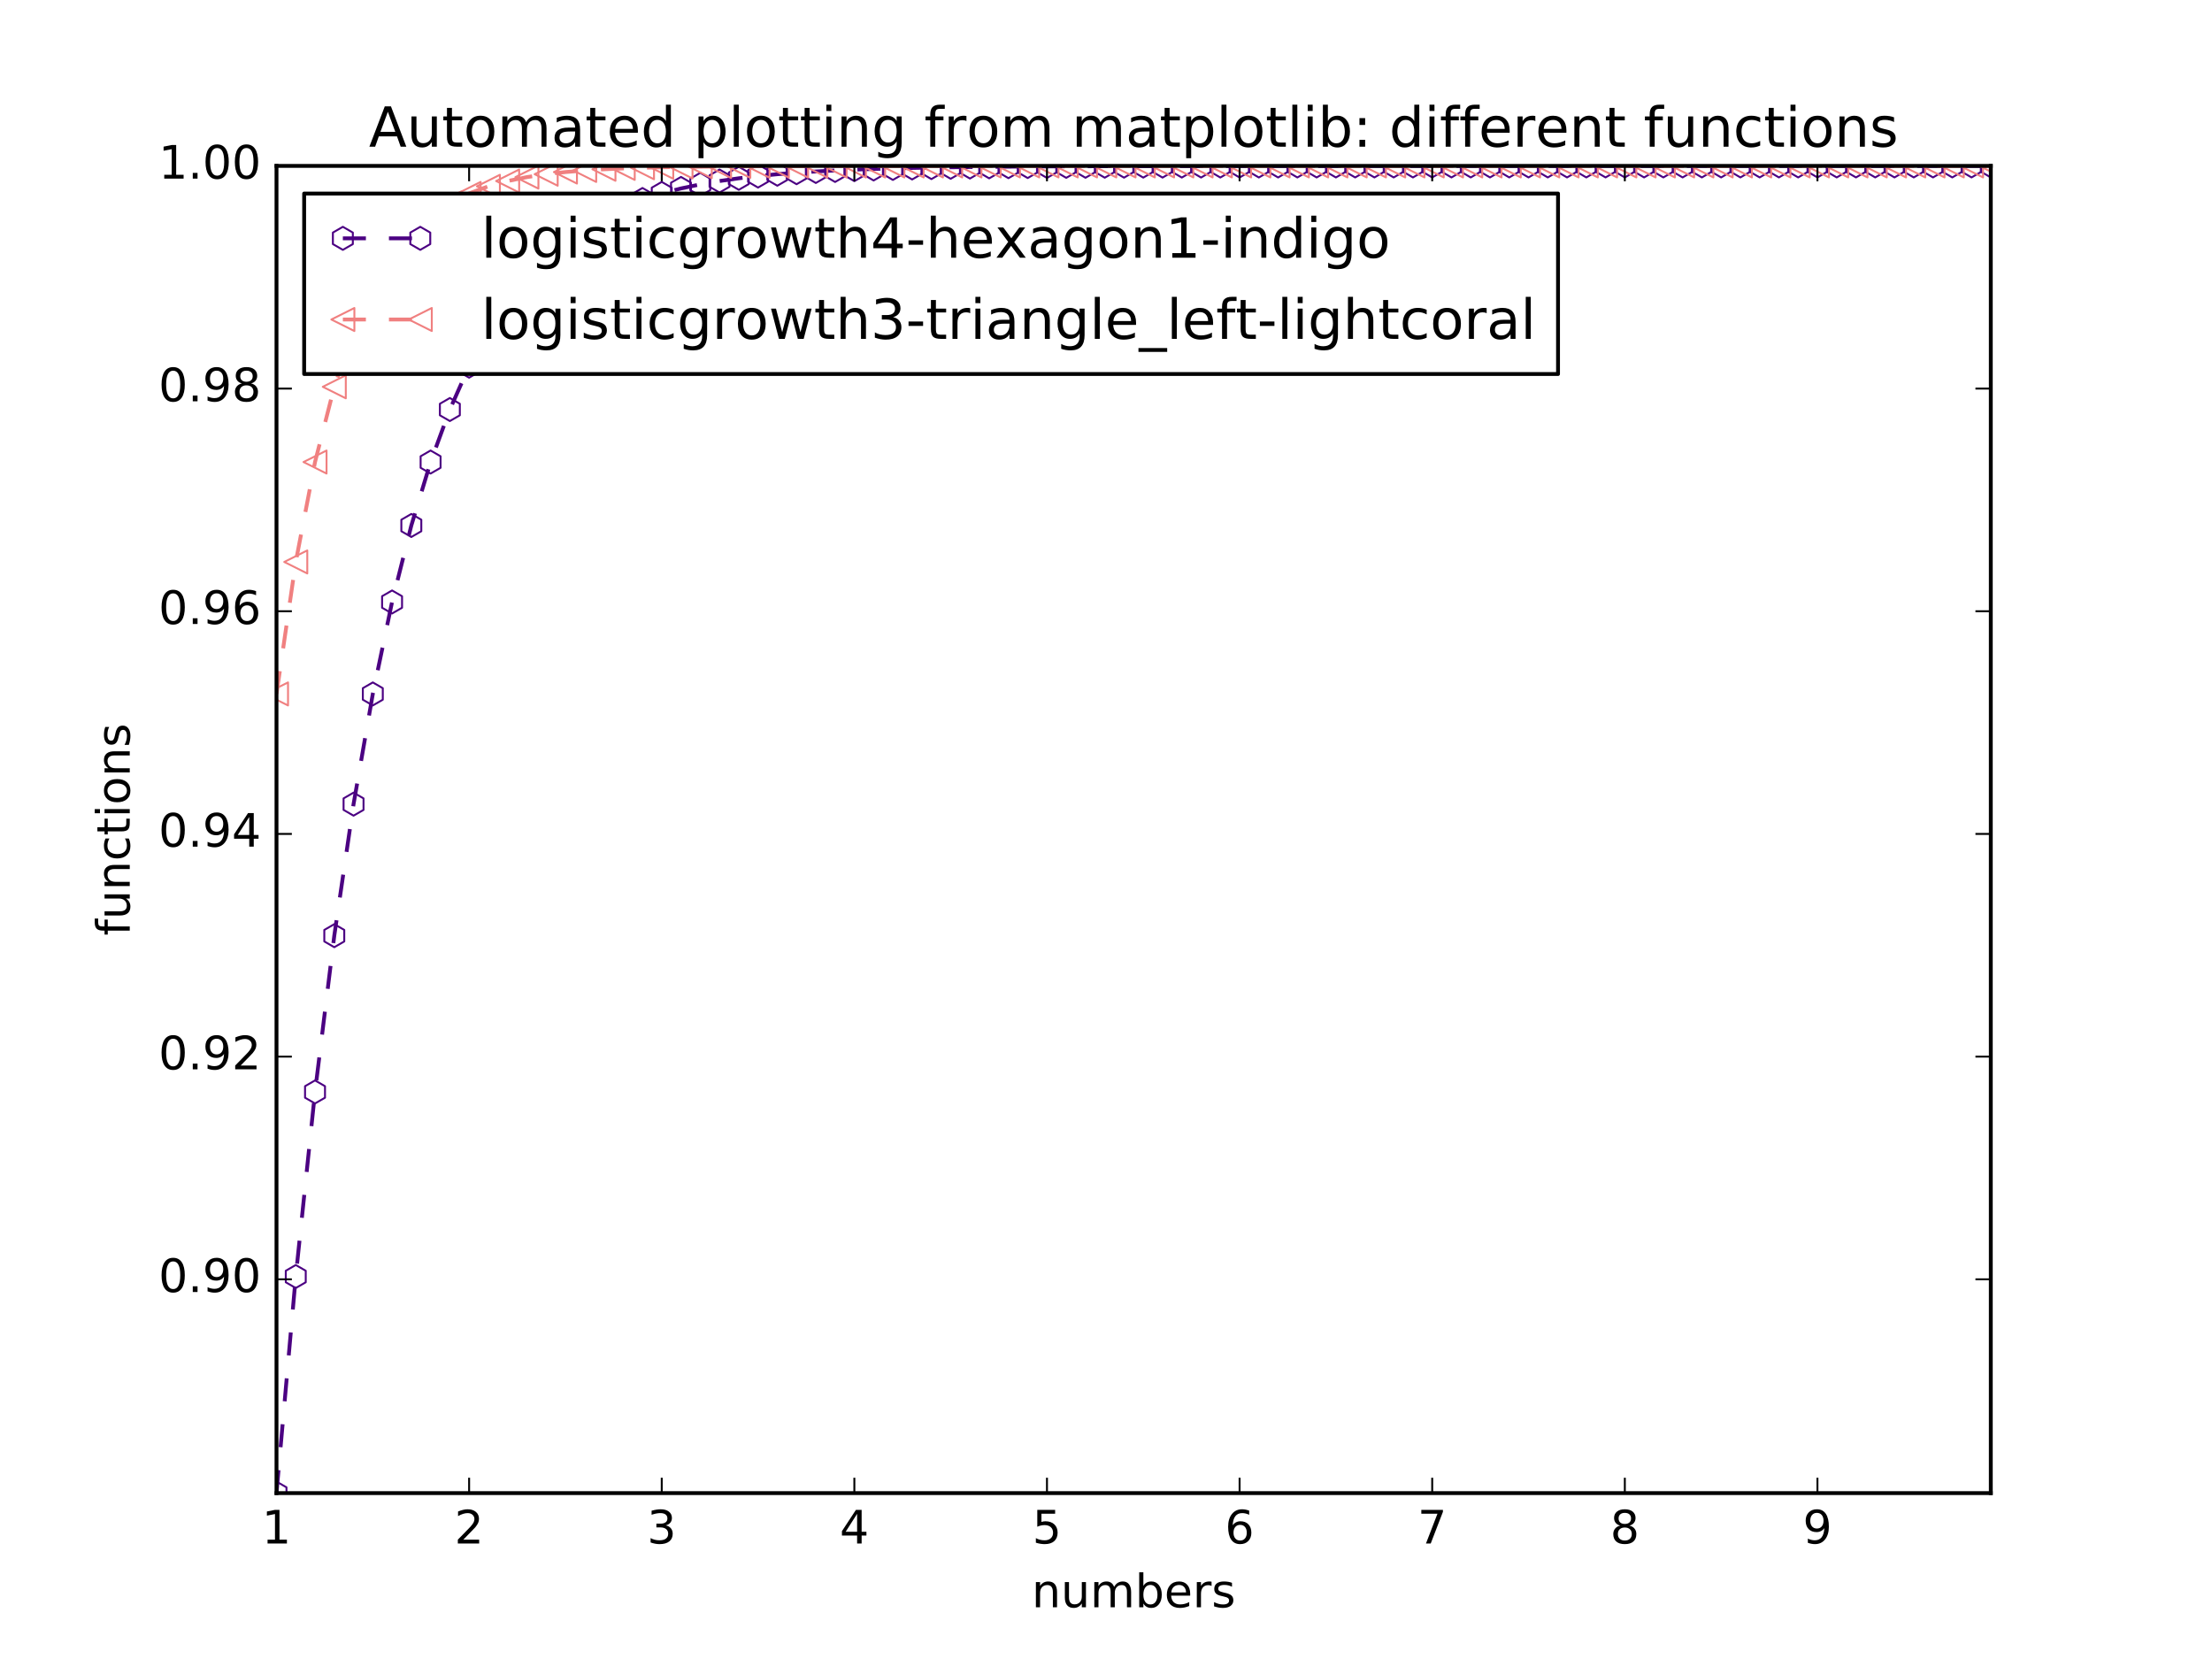 <?xml version="1.0" encoding="utf-8" standalone="no"?>
<!DOCTYPE svg PUBLIC "-//W3C//DTD SVG 1.1//EN"
  "http://www.w3.org/Graphics/SVG/1.1/DTD/svg11.dtd">
<!-- Created with matplotlib (http://matplotlib.org/) -->
<svg height="432pt" version="1.1" viewBox="0 0 576 432" width="576pt" xmlns="http://www.w3.org/2000/svg" xmlns:xlink="http://www.w3.org/1999/xlink">
 <defs>
  <style type="text/css">
*{stroke-linecap:butt;stroke-linejoin:round;stroke-miterlimit:100000;}
  </style>
 </defs>
 <g id="figure_1">
  <g id="patch_1">
   <path d="M 0 432 
L 576 432 
L 576 0 
L 0 0 
z
" style="fill:#ffffff;"/>
  </g>
  <g id="axes_1">
   <g id="patch_2">
    <path d="M 72 388.8 
L 518.4 388.8 
L 518.4 43.2 
L 72 43.2 
z
" style="fill:#ffffff;"/>
   </g>
   <g id="line2d_1">
    <path clip-path="url(#p9048fbf658)" d="M 72 388.8 
L 77.016 332.402 
L 82.031 284.339 
L 87.047 243.65 
L 92.063 209.398 
L 97.079 180.7 
L 102.094 156.752 
L 107.11 136.833 
L 112.126 120.312 
L 117.142 106.639 
L 122.157 95.347 
L 127.173 86.034 
L 132.189 78.363 
L 137.204 72.053 
L 142.22 66.865 
L 147.236 62.604 
L 152.252 59.106 
L 157.267 56.236 
L 162.283 53.882 
L 167.299 51.951 
L 172.315 50.369 
L 177.33 49.072 
L 182.346 48.009 
L 187.362 47.139 
L 192.378 46.426 
L 197.393 45.841 
L 202.409 45.363 
L 207.425 44.971 
L 212.44 44.65 
L 217.456 44.387 
L 222.472 44.172 
L 227.488 43.996 
L 232.503 43.852 
L 237.519 43.734 
L 242.535 43.637 
L 247.551 43.558 
L 252.566 43.493 
L 257.582 43.44 
L 262.598 43.396 
L 267.613 43.361 
L 272.629 43.332 
L 277.645 43.308 
L 282.661 43.288 
L 287.676 43.272 
L 292.692 43.259 
L 297.708 43.248 
L 302.724 43.24 
L 307.739 43.232 
L 312.755 43.227 
L 317.771 43.222 
L 322.787 43.218 
L 327.802 43.215 
L 332.818 43.212 
L 337.834 43.21 
L 342.849 43.208 
L 347.865 43.207 
L 352.881 43.205 
L 357.897 43.204 
L 362.912 43.204 
L 367.928 43.203 
L 372.944 43.202 
L 377.96 43.202 
L 382.975 43.202 
L 387.991 43.201 
L 393.007 43.201 
L 398.022 43.201 
L 403.038 43.201 
L 408.054 43.201 
L 413.07 43.2 
L 418.085 43.2 
L 423.101 43.2 
L 428.117 43.2 
L 433.133 43.2 
L 438.148 43.2 
L 443.164 43.2 
L 448.18 43.2 
L 453.196 43.2 
L 458.211 43.2 
L 463.227 43.2 
L 468.243 43.2 
L 473.258 43.2 
L 478.274 43.2 
L 483.29 43.2 
L 488.306 43.2 
L 493.321 43.2 
L 498.337 43.2 
L 503.353 43.2 
L 508.369 43.2 
L 513.384 43.2 
L 518.4 43.2 
" style="fill:none;stroke:#4b0082;stroke-dasharray:6,6;stroke-dashoffset:0.0;"/>
    <defs>
     <path d="M 0 -3 
L -2.598 -1.5 
L -2.598 1.5 
L -0 3 
L 2.598 1.5 
L 2.598 -1.5 
z
" id="m03a40dc9a7" style="stroke:#4b0082;stroke-linejoin:miter;stroke-width:0.5;"/>
    </defs>
    <g clip-path="url(#p9048fbf658)">
     <use style="fill:none;stroke:#4b0082;stroke-linejoin:miter;stroke-width:0.5;" x="72.0" xlink:href="#m03a40dc9a7" y="388.8"/>
     <use style="fill:none;stroke:#4b0082;stroke-linejoin:miter;stroke-width:0.5;" x="77.016" xlink:href="#m03a40dc9a7" y="332.402"/>
     <use style="fill:none;stroke:#4b0082;stroke-linejoin:miter;stroke-width:0.5;" x="82.031" xlink:href="#m03a40dc9a7" y="284.339"/>
     <use style="fill:none;stroke:#4b0082;stroke-linejoin:miter;stroke-width:0.5;" x="87.047" xlink:href="#m03a40dc9a7" y="243.65"/>
     <use style="fill:none;stroke:#4b0082;stroke-linejoin:miter;stroke-width:0.5;" x="92.063" xlink:href="#m03a40dc9a7" y="209.398"/>
     <use style="fill:none;stroke:#4b0082;stroke-linejoin:miter;stroke-width:0.5;" x="97.079" xlink:href="#m03a40dc9a7" y="180.7"/>
     <use style="fill:none;stroke:#4b0082;stroke-linejoin:miter;stroke-width:0.5;" x="102.094" xlink:href="#m03a40dc9a7" y="156.752"/>
     <use style="fill:none;stroke:#4b0082;stroke-linejoin:miter;stroke-width:0.5;" x="107.11" xlink:href="#m03a40dc9a7" y="136.833"/>
     <use style="fill:none;stroke:#4b0082;stroke-linejoin:miter;stroke-width:0.5;" x="112.126" xlink:href="#m03a40dc9a7" y="120.312"/>
     <use style="fill:none;stroke:#4b0082;stroke-linejoin:miter;stroke-width:0.5;" x="117.142" xlink:href="#m03a40dc9a7" y="106.639"/>
     <use style="fill:none;stroke:#4b0082;stroke-linejoin:miter;stroke-width:0.5;" x="122.157" xlink:href="#m03a40dc9a7" y="95.347"/>
     <use style="fill:none;stroke:#4b0082;stroke-linejoin:miter;stroke-width:0.5;" x="127.173" xlink:href="#m03a40dc9a7" y="86.034"/>
     <use style="fill:none;stroke:#4b0082;stroke-linejoin:miter;stroke-width:0.5;" x="132.189" xlink:href="#m03a40dc9a7" y="78.363"/>
     <use style="fill:none;stroke:#4b0082;stroke-linejoin:miter;stroke-width:0.5;" x="137.204" xlink:href="#m03a40dc9a7" y="72.053"/>
     <use style="fill:none;stroke:#4b0082;stroke-linejoin:miter;stroke-width:0.5;" x="142.22" xlink:href="#m03a40dc9a7" y="66.865"/>
     <use style="fill:none;stroke:#4b0082;stroke-linejoin:miter;stroke-width:0.5;" x="147.236" xlink:href="#m03a40dc9a7" y="62.604"/>
     <use style="fill:none;stroke:#4b0082;stroke-linejoin:miter;stroke-width:0.5;" x="152.252" xlink:href="#m03a40dc9a7" y="59.106"/>
     <use style="fill:none;stroke:#4b0082;stroke-linejoin:miter;stroke-width:0.5;" x="157.267" xlink:href="#m03a40dc9a7" y="56.236"/>
     <use style="fill:none;stroke:#4b0082;stroke-linejoin:miter;stroke-width:0.5;" x="162.283" xlink:href="#m03a40dc9a7" y="53.882"/>
     <use style="fill:none;stroke:#4b0082;stroke-linejoin:miter;stroke-width:0.5;" x="167.299" xlink:href="#m03a40dc9a7" y="51.951"/>
     <use style="fill:none;stroke:#4b0082;stroke-linejoin:miter;stroke-width:0.5;" x="172.315" xlink:href="#m03a40dc9a7" y="50.369"/>
     <use style="fill:none;stroke:#4b0082;stroke-linejoin:miter;stroke-width:0.5;" x="177.33" xlink:href="#m03a40dc9a7" y="49.072"/>
     <use style="fill:none;stroke:#4b0082;stroke-linejoin:miter;stroke-width:0.5;" x="182.346" xlink:href="#m03a40dc9a7" y="48.009"/>
     <use style="fill:none;stroke:#4b0082;stroke-linejoin:miter;stroke-width:0.5;" x="187.362" xlink:href="#m03a40dc9a7" y="47.139"/>
     <use style="fill:none;stroke:#4b0082;stroke-linejoin:miter;stroke-width:0.5;" x="192.378" xlink:href="#m03a40dc9a7" y="46.426"/>
     <use style="fill:none;stroke:#4b0082;stroke-linejoin:miter;stroke-width:0.5;" x="197.393" xlink:href="#m03a40dc9a7" y="45.841"/>
     <use style="fill:none;stroke:#4b0082;stroke-linejoin:miter;stroke-width:0.5;" x="202.409" xlink:href="#m03a40dc9a7" y="45.363"/>
     <use style="fill:none;stroke:#4b0082;stroke-linejoin:miter;stroke-width:0.5;" x="207.425" xlink:href="#m03a40dc9a7" y="44.971"/>
     <use style="fill:none;stroke:#4b0082;stroke-linejoin:miter;stroke-width:0.5;" x="212.44" xlink:href="#m03a40dc9a7" y="44.65"/>
     <use style="fill:none;stroke:#4b0082;stroke-linejoin:miter;stroke-width:0.5;" x="217.456" xlink:href="#m03a40dc9a7" y="44.387"/>
     <use style="fill:none;stroke:#4b0082;stroke-linejoin:miter;stroke-width:0.5;" x="222.472" xlink:href="#m03a40dc9a7" y="44.172"/>
     <use style="fill:none;stroke:#4b0082;stroke-linejoin:miter;stroke-width:0.5;" x="227.488" xlink:href="#m03a40dc9a7" y="43.996"/>
     <use style="fill:none;stroke:#4b0082;stroke-linejoin:miter;stroke-width:0.5;" x="232.503" xlink:href="#m03a40dc9a7" y="43.852"/>
     <use style="fill:none;stroke:#4b0082;stroke-linejoin:miter;stroke-width:0.5;" x="237.519" xlink:href="#m03a40dc9a7" y="43.734"/>
     <use style="fill:none;stroke:#4b0082;stroke-linejoin:miter;stroke-width:0.5;" x="242.535" xlink:href="#m03a40dc9a7" y="43.637"/>
     <use style="fill:none;stroke:#4b0082;stroke-linejoin:miter;stroke-width:0.5;" x="247.551" xlink:href="#m03a40dc9a7" y="43.558"/>
     <use style="fill:none;stroke:#4b0082;stroke-linejoin:miter;stroke-width:0.5;" x="252.566" xlink:href="#m03a40dc9a7" y="43.493"/>
     <use style="fill:none;stroke:#4b0082;stroke-linejoin:miter;stroke-width:0.5;" x="257.582" xlink:href="#m03a40dc9a7" y="43.44"/>
     <use style="fill:none;stroke:#4b0082;stroke-linejoin:miter;stroke-width:0.5;" x="262.598" xlink:href="#m03a40dc9a7" y="43.396"/>
     <use style="fill:none;stroke:#4b0082;stroke-linejoin:miter;stroke-width:0.5;" x="267.613" xlink:href="#m03a40dc9a7" y="43.361"/>
     <use style="fill:none;stroke:#4b0082;stroke-linejoin:miter;stroke-width:0.5;" x="272.629" xlink:href="#m03a40dc9a7" y="43.332"/>
     <use style="fill:none;stroke:#4b0082;stroke-linejoin:miter;stroke-width:0.5;" x="277.645" xlink:href="#m03a40dc9a7" y="43.308"/>
     <use style="fill:none;stroke:#4b0082;stroke-linejoin:miter;stroke-width:0.5;" x="282.661" xlink:href="#m03a40dc9a7" y="43.288"/>
     <use style="fill:none;stroke:#4b0082;stroke-linejoin:miter;stroke-width:0.5;" x="287.676" xlink:href="#m03a40dc9a7" y="43.272"/>
     <use style="fill:none;stroke:#4b0082;stroke-linejoin:miter;stroke-width:0.5;" x="292.692" xlink:href="#m03a40dc9a7" y="43.259"/>
     <use style="fill:none;stroke:#4b0082;stroke-linejoin:miter;stroke-width:0.5;" x="297.708" xlink:href="#m03a40dc9a7" y="43.248"/>
     <use style="fill:none;stroke:#4b0082;stroke-linejoin:miter;stroke-width:0.5;" x="302.724" xlink:href="#m03a40dc9a7" y="43.24"/>
     <use style="fill:none;stroke:#4b0082;stroke-linejoin:miter;stroke-width:0.5;" x="307.739" xlink:href="#m03a40dc9a7" y="43.232"/>
     <use style="fill:none;stroke:#4b0082;stroke-linejoin:miter;stroke-width:0.5;" x="312.755" xlink:href="#m03a40dc9a7" y="43.227"/>
     <use style="fill:none;stroke:#4b0082;stroke-linejoin:miter;stroke-width:0.5;" x="317.771" xlink:href="#m03a40dc9a7" y="43.222"/>
     <use style="fill:none;stroke:#4b0082;stroke-linejoin:miter;stroke-width:0.5;" x="322.787" xlink:href="#m03a40dc9a7" y="43.218"/>
     <use style="fill:none;stroke:#4b0082;stroke-linejoin:miter;stroke-width:0.5;" x="327.802" xlink:href="#m03a40dc9a7" y="43.215"/>
     <use style="fill:none;stroke:#4b0082;stroke-linejoin:miter;stroke-width:0.5;" x="332.818" xlink:href="#m03a40dc9a7" y="43.212"/>
     <use style="fill:none;stroke:#4b0082;stroke-linejoin:miter;stroke-width:0.5;" x="337.834" xlink:href="#m03a40dc9a7" y="43.21"/>
     <use style="fill:none;stroke:#4b0082;stroke-linejoin:miter;stroke-width:0.5;" x="342.849" xlink:href="#m03a40dc9a7" y="43.208"/>
     <use style="fill:none;stroke:#4b0082;stroke-linejoin:miter;stroke-width:0.5;" x="347.865" xlink:href="#m03a40dc9a7" y="43.207"/>
     <use style="fill:none;stroke:#4b0082;stroke-linejoin:miter;stroke-width:0.5;" x="352.881" xlink:href="#m03a40dc9a7" y="43.205"/>
     <use style="fill:none;stroke:#4b0082;stroke-linejoin:miter;stroke-width:0.5;" x="357.897" xlink:href="#m03a40dc9a7" y="43.204"/>
     <use style="fill:none;stroke:#4b0082;stroke-linejoin:miter;stroke-width:0.5;" x="362.912" xlink:href="#m03a40dc9a7" y="43.204"/>
     <use style="fill:none;stroke:#4b0082;stroke-linejoin:miter;stroke-width:0.5;" x="367.928" xlink:href="#m03a40dc9a7" y="43.203"/>
     <use style="fill:none;stroke:#4b0082;stroke-linejoin:miter;stroke-width:0.5;" x="372.944" xlink:href="#m03a40dc9a7" y="43.202"/>
     <use style="fill:none;stroke:#4b0082;stroke-linejoin:miter;stroke-width:0.5;" x="377.96" xlink:href="#m03a40dc9a7" y="43.202"/>
     <use style="fill:none;stroke:#4b0082;stroke-linejoin:miter;stroke-width:0.5;" x="382.975" xlink:href="#m03a40dc9a7" y="43.202"/>
     <use style="fill:none;stroke:#4b0082;stroke-linejoin:miter;stroke-width:0.5;" x="387.991" xlink:href="#m03a40dc9a7" y="43.201"/>
     <use style="fill:none;stroke:#4b0082;stroke-linejoin:miter;stroke-width:0.5;" x="393.007" xlink:href="#m03a40dc9a7" y="43.201"/>
     <use style="fill:none;stroke:#4b0082;stroke-linejoin:miter;stroke-width:0.5;" x="398.022" xlink:href="#m03a40dc9a7" y="43.201"/>
     <use style="fill:none;stroke:#4b0082;stroke-linejoin:miter;stroke-width:0.5;" x="403.038" xlink:href="#m03a40dc9a7" y="43.201"/>
     <use style="fill:none;stroke:#4b0082;stroke-linejoin:miter;stroke-width:0.5;" x="408.054" xlink:href="#m03a40dc9a7" y="43.201"/>
     <use style="fill:none;stroke:#4b0082;stroke-linejoin:miter;stroke-width:0.5;" x="413.07" xlink:href="#m03a40dc9a7" y="43.2"/>
     <use style="fill:none;stroke:#4b0082;stroke-linejoin:miter;stroke-width:0.5;" x="418.085" xlink:href="#m03a40dc9a7" y="43.2"/>
     <use style="fill:none;stroke:#4b0082;stroke-linejoin:miter;stroke-width:0.5;" x="423.101" xlink:href="#m03a40dc9a7" y="43.2"/>
     <use style="fill:none;stroke:#4b0082;stroke-linejoin:miter;stroke-width:0.5;" x="428.117" xlink:href="#m03a40dc9a7" y="43.2"/>
     <use style="fill:none;stroke:#4b0082;stroke-linejoin:miter;stroke-width:0.5;" x="433.133" xlink:href="#m03a40dc9a7" y="43.2"/>
     <use style="fill:none;stroke:#4b0082;stroke-linejoin:miter;stroke-width:0.5;" x="438.148" xlink:href="#m03a40dc9a7" y="43.2"/>
     <use style="fill:none;stroke:#4b0082;stroke-linejoin:miter;stroke-width:0.5;" x="443.164" xlink:href="#m03a40dc9a7" y="43.2"/>
     <use style="fill:none;stroke:#4b0082;stroke-linejoin:miter;stroke-width:0.5;" x="448.18" xlink:href="#m03a40dc9a7" y="43.2"/>
     <use style="fill:none;stroke:#4b0082;stroke-linejoin:miter;stroke-width:0.5;" x="453.196" xlink:href="#m03a40dc9a7" y="43.2"/>
     <use style="fill:none;stroke:#4b0082;stroke-linejoin:miter;stroke-width:0.5;" x="458.211" xlink:href="#m03a40dc9a7" y="43.2"/>
     <use style="fill:none;stroke:#4b0082;stroke-linejoin:miter;stroke-width:0.5;" x="463.227" xlink:href="#m03a40dc9a7" y="43.2"/>
     <use style="fill:none;stroke:#4b0082;stroke-linejoin:miter;stroke-width:0.5;" x="468.243" xlink:href="#m03a40dc9a7" y="43.2"/>
     <use style="fill:none;stroke:#4b0082;stroke-linejoin:miter;stroke-width:0.5;" x="473.258" xlink:href="#m03a40dc9a7" y="43.2"/>
     <use style="fill:none;stroke:#4b0082;stroke-linejoin:miter;stroke-width:0.5;" x="478.274" xlink:href="#m03a40dc9a7" y="43.2"/>
     <use style="fill:none;stroke:#4b0082;stroke-linejoin:miter;stroke-width:0.5;" x="483.29" xlink:href="#m03a40dc9a7" y="43.2"/>
     <use style="fill:none;stroke:#4b0082;stroke-linejoin:miter;stroke-width:0.5;" x="488.306" xlink:href="#m03a40dc9a7" y="43.2"/>
     <use style="fill:none;stroke:#4b0082;stroke-linejoin:miter;stroke-width:0.5;" x="493.321" xlink:href="#m03a40dc9a7" y="43.2"/>
     <use style="fill:none;stroke:#4b0082;stroke-linejoin:miter;stroke-width:0.5;" x="498.337" xlink:href="#m03a40dc9a7" y="43.2"/>
     <use style="fill:none;stroke:#4b0082;stroke-linejoin:miter;stroke-width:0.5;" x="503.353" xlink:href="#m03a40dc9a7" y="43.2"/>
     <use style="fill:none;stroke:#4b0082;stroke-linejoin:miter;stroke-width:0.5;" x="508.369" xlink:href="#m03a40dc9a7" y="43.2"/>
     <use style="fill:none;stroke:#4b0082;stroke-linejoin:miter;stroke-width:0.5;" x="513.384" xlink:href="#m03a40dc9a7" y="43.2"/>
     <use style="fill:none;stroke:#4b0082;stroke-linejoin:miter;stroke-width:0.5;" x="518.4" xlink:href="#m03a40dc9a7" y="43.2"/>
    </g>
   </g>
   <g id="line2d_2">
    <path clip-path="url(#p9048fbf658)" d="M 72 180.7 
L 77.016 146.33 
L 82.031 120.312 
L 87.047 100.722 
L 92.063 86.034 
L 97.079 75.054 
L 102.094 66.865 
L 107.11 60.769 
L 112.126 56.236 
L 117.142 52.868 
L 122.157 50.369 
L 127.173 48.514 
L 132.189 47.139 
L 137.204 46.119 
L 142.22 45.363 
L 147.236 44.803 
L 152.252 44.387 
L 157.267 44.08 
L 162.283 43.852 
L 167.299 43.683 
L 172.315 43.558 
L 177.33 43.465 
L 182.346 43.396 
L 187.362 43.345 
L 192.378 43.308 
L 197.393 43.28 
L 202.409 43.259 
L 207.425 43.244 
L 212.44 43.232 
L 217.456 43.224 
L 222.472 43.218 
L 227.488 43.213 
L 232.503 43.21 
L 237.519 43.207 
L 242.535 43.205 
L 247.551 43.204 
L 252.566 43.203 
L 257.582 43.202 
L 262.598 43.202 
L 267.613 43.201 
L 272.629 43.201 
L 277.645 43.201 
L 282.661 43.2 
L 287.676 43.2 
L 292.692 43.2 
L 297.708 43.2 
L 302.724 43.2 
L 307.739 43.2 
L 312.755 43.2 
L 317.771 43.2 
L 322.787 43.2 
L 327.802 43.2 
L 332.818 43.2 
L 337.834 43.2 
L 342.849 43.2 
L 347.865 43.2 
L 352.881 43.2 
L 357.897 43.2 
L 362.912 43.2 
L 367.928 43.2 
L 372.944 43.2 
L 377.96 43.2 
L 382.975 43.2 
L 387.991 43.2 
L 393.007 43.2 
L 398.022 43.2 
L 403.038 43.2 
L 408.054 43.2 
L 413.07 43.2 
L 418.085 43.2 
L 423.101 43.2 
L 428.117 43.2 
L 433.133 43.2 
L 438.148 43.2 
L 443.164 43.2 
L 448.18 43.2 
L 453.196 43.2 
L 458.211 43.2 
L 463.227 43.2 
L 468.243 43.2 
L 473.258 43.2 
L 478.274 43.2 
L 483.29 43.2 
L 488.306 43.2 
L 493.321 43.2 
L 498.337 43.2 
L 503.353 43.2 
L 508.369 43.2 
L 513.384 43.2 
L 518.4 43.2 
" style="fill:none;stroke:#f08080;stroke-dasharray:6,6;stroke-dashoffset:0.0;"/>
    <defs>
     <path d="M -3 -0 
L 3 3 
L 3 -3 
z
" id="mb0954789d4" style="stroke:#f08080;stroke-linejoin:miter;stroke-width:0.5;"/>
    </defs>
    <g clip-path="url(#p9048fbf658)">
     <use style="fill:none;stroke:#f08080;stroke-linejoin:miter;stroke-width:0.5;" x="72.0" xlink:href="#mb0954789d4" y="180.7"/>
     <use style="fill:none;stroke:#f08080;stroke-linejoin:miter;stroke-width:0.5;" x="77.016" xlink:href="#mb0954789d4" y="146.33"/>
     <use style="fill:none;stroke:#f08080;stroke-linejoin:miter;stroke-width:0.5;" x="82.031" xlink:href="#mb0954789d4" y="120.312"/>
     <use style="fill:none;stroke:#f08080;stroke-linejoin:miter;stroke-width:0.5;" x="87.047" xlink:href="#mb0954789d4" y="100.722"/>
     <use style="fill:none;stroke:#f08080;stroke-linejoin:miter;stroke-width:0.5;" x="92.063" xlink:href="#mb0954789d4" y="86.034"/>
     <use style="fill:none;stroke:#f08080;stroke-linejoin:miter;stroke-width:0.5;" x="97.079" xlink:href="#mb0954789d4" y="75.054"/>
     <use style="fill:none;stroke:#f08080;stroke-linejoin:miter;stroke-width:0.5;" x="102.094" xlink:href="#mb0954789d4" y="66.865"/>
     <use style="fill:none;stroke:#f08080;stroke-linejoin:miter;stroke-width:0.5;" x="107.11" xlink:href="#mb0954789d4" y="60.769"/>
     <use style="fill:none;stroke:#f08080;stroke-linejoin:miter;stroke-width:0.5;" x="112.126" xlink:href="#mb0954789d4" y="56.236"/>
     <use style="fill:none;stroke:#f08080;stroke-linejoin:miter;stroke-width:0.5;" x="117.142" xlink:href="#mb0954789d4" y="52.868"/>
     <use style="fill:none;stroke:#f08080;stroke-linejoin:miter;stroke-width:0.5;" x="122.157" xlink:href="#mb0954789d4" y="50.369"/>
     <use style="fill:none;stroke:#f08080;stroke-linejoin:miter;stroke-width:0.5;" x="127.173" xlink:href="#mb0954789d4" y="48.514"/>
     <use style="fill:none;stroke:#f08080;stroke-linejoin:miter;stroke-width:0.5;" x="132.189" xlink:href="#mb0954789d4" y="47.139"/>
     <use style="fill:none;stroke:#f08080;stroke-linejoin:miter;stroke-width:0.5;" x="137.204" xlink:href="#mb0954789d4" y="46.119"/>
     <use style="fill:none;stroke:#f08080;stroke-linejoin:miter;stroke-width:0.5;" x="142.22" xlink:href="#mb0954789d4" y="45.363"/>
     <use style="fill:none;stroke:#f08080;stroke-linejoin:miter;stroke-width:0.5;" x="147.236" xlink:href="#mb0954789d4" y="44.803"/>
     <use style="fill:none;stroke:#f08080;stroke-linejoin:miter;stroke-width:0.5;" x="152.252" xlink:href="#mb0954789d4" y="44.387"/>
     <use style="fill:none;stroke:#f08080;stroke-linejoin:miter;stroke-width:0.5;" x="157.267" xlink:href="#mb0954789d4" y="44.08"/>
     <use style="fill:none;stroke:#f08080;stroke-linejoin:miter;stroke-width:0.5;" x="162.283" xlink:href="#mb0954789d4" y="43.852"/>
     <use style="fill:none;stroke:#f08080;stroke-linejoin:miter;stroke-width:0.5;" x="167.299" xlink:href="#mb0954789d4" y="43.683"/>
     <use style="fill:none;stroke:#f08080;stroke-linejoin:miter;stroke-width:0.5;" x="172.315" xlink:href="#mb0954789d4" y="43.558"/>
     <use style="fill:none;stroke:#f08080;stroke-linejoin:miter;stroke-width:0.5;" x="177.33" xlink:href="#mb0954789d4" y="43.465"/>
     <use style="fill:none;stroke:#f08080;stroke-linejoin:miter;stroke-width:0.5;" x="182.346" xlink:href="#mb0954789d4" y="43.396"/>
     <use style="fill:none;stroke:#f08080;stroke-linejoin:miter;stroke-width:0.5;" x="187.362" xlink:href="#mb0954789d4" y="43.345"/>
     <use style="fill:none;stroke:#f08080;stroke-linejoin:miter;stroke-width:0.5;" x="192.378" xlink:href="#mb0954789d4" y="43.308"/>
     <use style="fill:none;stroke:#f08080;stroke-linejoin:miter;stroke-width:0.5;" x="197.393" xlink:href="#mb0954789d4" y="43.28"/>
     <use style="fill:none;stroke:#f08080;stroke-linejoin:miter;stroke-width:0.5;" x="202.409" xlink:href="#mb0954789d4" y="43.259"/>
     <use style="fill:none;stroke:#f08080;stroke-linejoin:miter;stroke-width:0.5;" x="207.425" xlink:href="#mb0954789d4" y="43.244"/>
     <use style="fill:none;stroke:#f08080;stroke-linejoin:miter;stroke-width:0.5;" x="212.44" xlink:href="#mb0954789d4" y="43.232"/>
     <use style="fill:none;stroke:#f08080;stroke-linejoin:miter;stroke-width:0.5;" x="217.456" xlink:href="#mb0954789d4" y="43.224"/>
     <use style="fill:none;stroke:#f08080;stroke-linejoin:miter;stroke-width:0.5;" x="222.472" xlink:href="#mb0954789d4" y="43.218"/>
     <use style="fill:none;stroke:#f08080;stroke-linejoin:miter;stroke-width:0.5;" x="227.488" xlink:href="#mb0954789d4" y="43.213"/>
     <use style="fill:none;stroke:#f08080;stroke-linejoin:miter;stroke-width:0.5;" x="232.503" xlink:href="#mb0954789d4" y="43.21"/>
     <use style="fill:none;stroke:#f08080;stroke-linejoin:miter;stroke-width:0.5;" x="237.519" xlink:href="#mb0954789d4" y="43.207"/>
     <use style="fill:none;stroke:#f08080;stroke-linejoin:miter;stroke-width:0.5;" x="242.535" xlink:href="#mb0954789d4" y="43.205"/>
     <use style="fill:none;stroke:#f08080;stroke-linejoin:miter;stroke-width:0.5;" x="247.551" xlink:href="#mb0954789d4" y="43.204"/>
     <use style="fill:none;stroke:#f08080;stroke-linejoin:miter;stroke-width:0.5;" x="252.566" xlink:href="#mb0954789d4" y="43.203"/>
     <use style="fill:none;stroke:#f08080;stroke-linejoin:miter;stroke-width:0.5;" x="257.582" xlink:href="#mb0954789d4" y="43.202"/>
     <use style="fill:none;stroke:#f08080;stroke-linejoin:miter;stroke-width:0.5;" x="262.598" xlink:href="#mb0954789d4" y="43.202"/>
     <use style="fill:none;stroke:#f08080;stroke-linejoin:miter;stroke-width:0.5;" x="267.613" xlink:href="#mb0954789d4" y="43.201"/>
     <use style="fill:none;stroke:#f08080;stroke-linejoin:miter;stroke-width:0.5;" x="272.629" xlink:href="#mb0954789d4" y="43.201"/>
     <use style="fill:none;stroke:#f08080;stroke-linejoin:miter;stroke-width:0.5;" x="277.645" xlink:href="#mb0954789d4" y="43.201"/>
     <use style="fill:none;stroke:#f08080;stroke-linejoin:miter;stroke-width:0.5;" x="282.661" xlink:href="#mb0954789d4" y="43.2"/>
     <use style="fill:none;stroke:#f08080;stroke-linejoin:miter;stroke-width:0.5;" x="287.676" xlink:href="#mb0954789d4" y="43.2"/>
     <use style="fill:none;stroke:#f08080;stroke-linejoin:miter;stroke-width:0.5;" x="292.692" xlink:href="#mb0954789d4" y="43.2"/>
     <use style="fill:none;stroke:#f08080;stroke-linejoin:miter;stroke-width:0.5;" x="297.708" xlink:href="#mb0954789d4" y="43.2"/>
     <use style="fill:none;stroke:#f08080;stroke-linejoin:miter;stroke-width:0.5;" x="302.724" xlink:href="#mb0954789d4" y="43.2"/>
     <use style="fill:none;stroke:#f08080;stroke-linejoin:miter;stroke-width:0.5;" x="307.739" xlink:href="#mb0954789d4" y="43.2"/>
     <use style="fill:none;stroke:#f08080;stroke-linejoin:miter;stroke-width:0.5;" x="312.755" xlink:href="#mb0954789d4" y="43.2"/>
     <use style="fill:none;stroke:#f08080;stroke-linejoin:miter;stroke-width:0.5;" x="317.771" xlink:href="#mb0954789d4" y="43.2"/>
     <use style="fill:none;stroke:#f08080;stroke-linejoin:miter;stroke-width:0.5;" x="322.787" xlink:href="#mb0954789d4" y="43.2"/>
     <use style="fill:none;stroke:#f08080;stroke-linejoin:miter;stroke-width:0.5;" x="327.802" xlink:href="#mb0954789d4" y="43.2"/>
     <use style="fill:none;stroke:#f08080;stroke-linejoin:miter;stroke-width:0.5;" x="332.818" xlink:href="#mb0954789d4" y="43.2"/>
     <use style="fill:none;stroke:#f08080;stroke-linejoin:miter;stroke-width:0.5;" x="337.834" xlink:href="#mb0954789d4" y="43.2"/>
     <use style="fill:none;stroke:#f08080;stroke-linejoin:miter;stroke-width:0.5;" x="342.849" xlink:href="#mb0954789d4" y="43.2"/>
     <use style="fill:none;stroke:#f08080;stroke-linejoin:miter;stroke-width:0.5;" x="347.865" xlink:href="#mb0954789d4" y="43.2"/>
     <use style="fill:none;stroke:#f08080;stroke-linejoin:miter;stroke-width:0.5;" x="352.881" xlink:href="#mb0954789d4" y="43.2"/>
     <use style="fill:none;stroke:#f08080;stroke-linejoin:miter;stroke-width:0.5;" x="357.897" xlink:href="#mb0954789d4" y="43.2"/>
     <use style="fill:none;stroke:#f08080;stroke-linejoin:miter;stroke-width:0.5;" x="362.912" xlink:href="#mb0954789d4" y="43.2"/>
     <use style="fill:none;stroke:#f08080;stroke-linejoin:miter;stroke-width:0.5;" x="367.928" xlink:href="#mb0954789d4" y="43.2"/>
     <use style="fill:none;stroke:#f08080;stroke-linejoin:miter;stroke-width:0.5;" x="372.944" xlink:href="#mb0954789d4" y="43.2"/>
     <use style="fill:none;stroke:#f08080;stroke-linejoin:miter;stroke-width:0.5;" x="377.96" xlink:href="#mb0954789d4" y="43.2"/>
     <use style="fill:none;stroke:#f08080;stroke-linejoin:miter;stroke-width:0.5;" x="382.975" xlink:href="#mb0954789d4" y="43.2"/>
     <use style="fill:none;stroke:#f08080;stroke-linejoin:miter;stroke-width:0.5;" x="387.991" xlink:href="#mb0954789d4" y="43.2"/>
     <use style="fill:none;stroke:#f08080;stroke-linejoin:miter;stroke-width:0.5;" x="393.007" xlink:href="#mb0954789d4" y="43.2"/>
     <use style="fill:none;stroke:#f08080;stroke-linejoin:miter;stroke-width:0.5;" x="398.022" xlink:href="#mb0954789d4" y="43.2"/>
     <use style="fill:none;stroke:#f08080;stroke-linejoin:miter;stroke-width:0.5;" x="403.038" xlink:href="#mb0954789d4" y="43.2"/>
     <use style="fill:none;stroke:#f08080;stroke-linejoin:miter;stroke-width:0.5;" x="408.054" xlink:href="#mb0954789d4" y="43.2"/>
     <use style="fill:none;stroke:#f08080;stroke-linejoin:miter;stroke-width:0.5;" x="413.07" xlink:href="#mb0954789d4" y="43.2"/>
     <use style="fill:none;stroke:#f08080;stroke-linejoin:miter;stroke-width:0.5;" x="418.085" xlink:href="#mb0954789d4" y="43.2"/>
     <use style="fill:none;stroke:#f08080;stroke-linejoin:miter;stroke-width:0.5;" x="423.101" xlink:href="#mb0954789d4" y="43.2"/>
     <use style="fill:none;stroke:#f08080;stroke-linejoin:miter;stroke-width:0.5;" x="428.117" xlink:href="#mb0954789d4" y="43.2"/>
     <use style="fill:none;stroke:#f08080;stroke-linejoin:miter;stroke-width:0.5;" x="433.133" xlink:href="#mb0954789d4" y="43.2"/>
     <use style="fill:none;stroke:#f08080;stroke-linejoin:miter;stroke-width:0.5;" x="438.148" xlink:href="#mb0954789d4" y="43.2"/>
     <use style="fill:none;stroke:#f08080;stroke-linejoin:miter;stroke-width:0.5;" x="443.164" xlink:href="#mb0954789d4" y="43.2"/>
     <use style="fill:none;stroke:#f08080;stroke-linejoin:miter;stroke-width:0.5;" x="448.18" xlink:href="#mb0954789d4" y="43.2"/>
     <use style="fill:none;stroke:#f08080;stroke-linejoin:miter;stroke-width:0.5;" x="453.196" xlink:href="#mb0954789d4" y="43.2"/>
     <use style="fill:none;stroke:#f08080;stroke-linejoin:miter;stroke-width:0.5;" x="458.211" xlink:href="#mb0954789d4" y="43.2"/>
     <use style="fill:none;stroke:#f08080;stroke-linejoin:miter;stroke-width:0.5;" x="463.227" xlink:href="#mb0954789d4" y="43.2"/>
     <use style="fill:none;stroke:#f08080;stroke-linejoin:miter;stroke-width:0.5;" x="468.243" xlink:href="#mb0954789d4" y="43.2"/>
     <use style="fill:none;stroke:#f08080;stroke-linejoin:miter;stroke-width:0.5;" x="473.258" xlink:href="#mb0954789d4" y="43.2"/>
     <use style="fill:none;stroke:#f08080;stroke-linejoin:miter;stroke-width:0.5;" x="478.274" xlink:href="#mb0954789d4" y="43.2"/>
     <use style="fill:none;stroke:#f08080;stroke-linejoin:miter;stroke-width:0.5;" x="483.29" xlink:href="#mb0954789d4" y="43.2"/>
     <use style="fill:none;stroke:#f08080;stroke-linejoin:miter;stroke-width:0.5;" x="488.306" xlink:href="#mb0954789d4" y="43.2"/>
     <use style="fill:none;stroke:#f08080;stroke-linejoin:miter;stroke-width:0.5;" x="493.321" xlink:href="#mb0954789d4" y="43.2"/>
     <use style="fill:none;stroke:#f08080;stroke-linejoin:miter;stroke-width:0.5;" x="498.337" xlink:href="#mb0954789d4" y="43.2"/>
     <use style="fill:none;stroke:#f08080;stroke-linejoin:miter;stroke-width:0.5;" x="503.353" xlink:href="#mb0954789d4" y="43.2"/>
     <use style="fill:none;stroke:#f08080;stroke-linejoin:miter;stroke-width:0.5;" x="508.369" xlink:href="#mb0954789d4" y="43.2"/>
     <use style="fill:none;stroke:#f08080;stroke-linejoin:miter;stroke-width:0.5;" x="513.384" xlink:href="#mb0954789d4" y="43.2"/>
     <use style="fill:none;stroke:#f08080;stroke-linejoin:miter;stroke-width:0.5;" x="518.4" xlink:href="#mb0954789d4" y="43.2"/>
    </g>
   </g>
   <g id="patch_3">
    <path d="M 72 43.2 
L 518.4 43.2 
" style="fill:none;stroke:#000000;stroke-linecap:square;stroke-linejoin:miter;"/>
   </g>
   <g id="patch_4">
    <path d="M 518.4 388.8 
L 518.4 43.2 
" style="fill:none;stroke:#000000;stroke-linecap:square;stroke-linejoin:miter;"/>
   </g>
   <g id="patch_5">
    <path d="M 72 388.8 
L 518.4 388.8 
" style="fill:none;stroke:#000000;stroke-linecap:square;stroke-linejoin:miter;"/>
   </g>
   <g id="patch_6">
    <path d="M 72 388.8 
L 72 43.2 
" style="fill:none;stroke:#000000;stroke-linecap:square;stroke-linejoin:miter;"/>
   </g>
   <g id="matplotlib.axis_1">
    <g id="xtick_1">
     <g id="line2d_3">
      <defs>
       <path d="M 0 0 
L 0 -4 
" id="m95e9183ce2" style="stroke:#000000;stroke-width:0.5;"/>
      </defs>
      <g>
       <use style="stroke:#000000;stroke-width:0.5;" x="72.0" xlink:href="#m95e9183ce2" y="388.8"/>
      </g>
     </g>
     <g id="line2d_4">
      <defs>
       <path d="M 0 0 
L 0 4 
" id="md93e32c71a" style="stroke:#000000;stroke-width:0.5;"/>
      </defs>
      <g>
       <use style="stroke:#000000;stroke-width:0.5;" x="72.0" xlink:href="#md93e32c71a" y="43.2"/>
      </g>
     </g>
     <g id="text_1">
      <!-- 1 -->
      <defs>
       <path d="M 12.406 8.297 
L 28.516 8.297 
L 28.516 63.922 
L 10.984 60.406 
L 10.984 69.391 
L 28.422 72.906 
L 38.281 72.906 
L 38.281 8.297 
L 54.391 8.297 
L 54.391 0 
L 12.406 0 
z
" id="BitstreamVeraSans-Roman-31"/>
      </defs>
      <g transform="translate(68.183 401.918)scale(0.12 -0.12)">
       <use xlink:href="#BitstreamVeraSans-Roman-31"/>
      </g>
     </g>
    </g>
    <g id="xtick_2">
     <g id="line2d_5">
      <g>
       <use style="stroke:#000000;stroke-width:0.5;" x="122.157" xlink:href="#m95e9183ce2" y="388.8"/>
      </g>
     </g>
     <g id="line2d_6">
      <g>
       <use style="stroke:#000000;stroke-width:0.5;" x="122.157" xlink:href="#md93e32c71a" y="43.2"/>
      </g>
     </g>
     <g id="text_2">
      <!-- 2 -->
      <defs>
       <path d="M 19.188 8.297 
L 53.609 8.297 
L 53.609 0 
L 7.328 0 
L 7.328 8.297 
Q 12.938 14.109 22.625 23.891 
Q 32.328 33.688 34.812 36.531 
Q 39.547 41.844 41.422 45.531 
Q 43.312 49.219 43.312 52.781 
Q 43.312 58.594 39.234 62.25 
Q 35.156 65.922 28.609 65.922 
Q 23.969 65.922 18.812 64.312 
Q 13.672 62.703 7.812 59.422 
L 7.812 69.391 
Q 13.766 71.781 18.938 73 
Q 24.125 74.219 28.422 74.219 
Q 39.75 74.219 46.484 68.547 
Q 53.219 62.891 53.219 53.422 
Q 53.219 48.922 51.531 44.891 
Q 49.859 40.875 45.406 35.406 
Q 44.188 33.984 37.641 27.219 
Q 31.109 20.453 19.188 8.297 
" id="BitstreamVeraSans-Roman-32"/>
      </defs>
      <g transform="translate(118.34 401.918)scale(0.12 -0.12)">
       <use xlink:href="#BitstreamVeraSans-Roman-32"/>
      </g>
     </g>
    </g>
    <g id="xtick_3">
     <g id="line2d_7">
      <g>
       <use style="stroke:#000000;stroke-width:0.5;" x="172.315" xlink:href="#m95e9183ce2" y="388.8"/>
      </g>
     </g>
     <g id="line2d_8">
      <g>
       <use style="stroke:#000000;stroke-width:0.5;" x="172.315" xlink:href="#md93e32c71a" y="43.2"/>
      </g>
     </g>
     <g id="text_3">
      <!-- 3 -->
      <defs>
       <path d="M 40.578 39.312 
Q 47.656 37.797 51.625 33 
Q 55.609 28.219 55.609 21.188 
Q 55.609 10.406 48.188 4.484 
Q 40.766 -1.422 27.094 -1.422 
Q 22.516 -1.422 17.656 -0.516 
Q 12.797 0.391 7.625 2.203 
L 7.625 11.719 
Q 11.719 9.328 16.594 8.109 
Q 21.484 6.891 26.812 6.891 
Q 36.078 6.891 40.938 10.547 
Q 45.797 14.203 45.797 21.188 
Q 45.797 27.641 41.281 31.266 
Q 36.766 34.906 28.719 34.906 
L 20.219 34.906 
L 20.219 43.016 
L 29.109 43.016 
Q 36.375 43.016 40.234 45.922 
Q 44.094 48.828 44.094 54.297 
Q 44.094 59.906 40.109 62.906 
Q 36.141 65.922 28.719 65.922 
Q 24.656 65.922 20.016 65.031 
Q 15.375 64.156 9.812 62.312 
L 9.812 71.094 
Q 15.438 72.656 20.344 73.438 
Q 25.25 74.219 29.594 74.219 
Q 40.828 74.219 47.359 69.109 
Q 53.906 64.016 53.906 55.328 
Q 53.906 49.266 50.438 45.094 
Q 46.969 40.922 40.578 39.312 
" id="BitstreamVeraSans-Roman-33"/>
      </defs>
      <g transform="translate(168.497 401.918)scale(0.12 -0.12)">
       <use xlink:href="#BitstreamVeraSans-Roman-33"/>
      </g>
     </g>
    </g>
    <g id="xtick_4">
     <g id="line2d_9">
      <g>
       <use style="stroke:#000000;stroke-width:0.5;" x="222.472" xlink:href="#m95e9183ce2" y="388.8"/>
      </g>
     </g>
     <g id="line2d_10">
      <g>
       <use style="stroke:#000000;stroke-width:0.5;" x="222.472" xlink:href="#md93e32c71a" y="43.2"/>
      </g>
     </g>
     <g id="text_4">
      <!-- 4 -->
      <defs>
       <path d="M 37.797 64.312 
L 12.891 25.391 
L 37.797 25.391 
z
M 35.203 72.906 
L 47.609 72.906 
L 47.609 25.391 
L 58.016 25.391 
L 58.016 17.188 
L 47.609 17.188 
L 47.609 0 
L 37.797 0 
L 37.797 17.188 
L 4.891 17.188 
L 4.891 26.703 
z
" id="BitstreamVeraSans-Roman-34"/>
      </defs>
      <g transform="translate(218.654 401.918)scale(0.12 -0.12)">
       <use xlink:href="#BitstreamVeraSans-Roman-34"/>
      </g>
     </g>
    </g>
    <g id="xtick_5">
     <g id="line2d_11">
      <g>
       <use style="stroke:#000000;stroke-width:0.5;" x="272.629" xlink:href="#m95e9183ce2" y="388.8"/>
      </g>
     </g>
     <g id="line2d_12">
      <g>
       <use style="stroke:#000000;stroke-width:0.5;" x="272.629" xlink:href="#md93e32c71a" y="43.2"/>
      </g>
     </g>
     <g id="text_5">
      <!-- 5 -->
      <defs>
       <path d="M 10.797 72.906 
L 49.516 72.906 
L 49.516 64.594 
L 19.828 64.594 
L 19.828 46.734 
Q 21.969 47.469 24.109 47.828 
Q 26.266 48.188 28.422 48.188 
Q 40.625 48.188 47.75 41.5 
Q 54.891 34.812 54.891 23.391 
Q 54.891 11.625 47.562 5.094 
Q 40.234 -1.422 26.906 -1.422 
Q 22.312 -1.422 17.547 -0.641 
Q 12.797 0.141 7.719 1.703 
L 7.719 11.625 
Q 12.109 9.234 16.797 8.062 
Q 21.484 6.891 26.703 6.891 
Q 35.156 6.891 40.078 11.328 
Q 45.016 15.766 45.016 23.391 
Q 45.016 31 40.078 35.438 
Q 35.156 39.891 26.703 39.891 
Q 22.75 39.891 18.812 39.016 
Q 14.891 38.141 10.797 36.281 
z
" id="BitstreamVeraSans-Roman-35"/>
      </defs>
      <g transform="translate(268.812 401.918)scale(0.12 -0.12)">
       <use xlink:href="#BitstreamVeraSans-Roman-35"/>
      </g>
     </g>
    </g>
    <g id="xtick_6">
     <g id="line2d_13">
      <g>
       <use style="stroke:#000000;stroke-width:0.5;" x="322.787" xlink:href="#m95e9183ce2" y="388.8"/>
      </g>
     </g>
     <g id="line2d_14">
      <g>
       <use style="stroke:#000000;stroke-width:0.5;" x="322.787" xlink:href="#md93e32c71a" y="43.2"/>
      </g>
     </g>
     <g id="text_6">
      <!-- 6 -->
      <defs>
       <path d="M 33.016 40.375 
Q 26.375 40.375 22.484 35.828 
Q 18.609 31.297 18.609 23.391 
Q 18.609 15.531 22.484 10.953 
Q 26.375 6.391 33.016 6.391 
Q 39.656 6.391 43.531 10.953 
Q 47.406 15.531 47.406 23.391 
Q 47.406 31.297 43.531 35.828 
Q 39.656 40.375 33.016 40.375 
M 52.594 71.297 
L 52.594 62.312 
Q 48.875 64.062 45.094 64.984 
Q 41.312 65.922 37.594 65.922 
Q 27.828 65.922 22.672 59.328 
Q 17.531 52.734 16.797 39.406 
Q 19.672 43.656 24.016 45.922 
Q 28.375 48.188 33.594 48.188 
Q 44.578 48.188 50.953 41.516 
Q 57.328 34.859 57.328 23.391 
Q 57.328 12.156 50.688 5.359 
Q 44.047 -1.422 33.016 -1.422 
Q 20.359 -1.422 13.672 8.266 
Q 6.984 17.969 6.984 36.375 
Q 6.984 53.656 15.188 63.938 
Q 23.391 74.219 37.203 74.219 
Q 40.922 74.219 44.703 73.484 
Q 48.484 72.75 52.594 71.297 
" id="BitstreamVeraSans-Roman-36"/>
      </defs>
      <g transform="translate(318.969 401.918)scale(0.12 -0.12)">
       <use xlink:href="#BitstreamVeraSans-Roman-36"/>
      </g>
     </g>
    </g>
    <g id="xtick_7">
     <g id="line2d_15">
      <g>
       <use style="stroke:#000000;stroke-width:0.5;" x="372.944" xlink:href="#m95e9183ce2" y="388.8"/>
      </g>
     </g>
     <g id="line2d_16">
      <g>
       <use style="stroke:#000000;stroke-width:0.5;" x="372.944" xlink:href="#md93e32c71a" y="43.2"/>
      </g>
     </g>
     <g id="text_7">
      <!-- 7 -->
      <defs>
       <path d="M 8.203 72.906 
L 55.078 72.906 
L 55.078 68.703 
L 28.609 0 
L 18.312 0 
L 43.219 64.594 
L 8.203 64.594 
z
" id="BitstreamVeraSans-Roman-37"/>
      </defs>
      <g transform="translate(369.126 401.918)scale(0.12 -0.12)">
       <use xlink:href="#BitstreamVeraSans-Roman-37"/>
      </g>
     </g>
    </g>
    <g id="xtick_8">
     <g id="line2d_17">
      <g>
       <use style="stroke:#000000;stroke-width:0.5;" x="423.101" xlink:href="#m95e9183ce2" y="388.8"/>
      </g>
     </g>
     <g id="line2d_18">
      <g>
       <use style="stroke:#000000;stroke-width:0.5;" x="423.101" xlink:href="#md93e32c71a" y="43.2"/>
      </g>
     </g>
     <g id="text_8">
      <!-- 8 -->
      <defs>
       <path d="M 31.781 34.625 
Q 24.75 34.625 20.719 30.859 
Q 16.703 27.094 16.703 20.516 
Q 16.703 13.922 20.719 10.156 
Q 24.75 6.391 31.781 6.391 
Q 38.812 6.391 42.859 10.172 
Q 46.922 13.969 46.922 20.516 
Q 46.922 27.094 42.891 30.859 
Q 38.875 34.625 31.781 34.625 
M 21.922 38.812 
Q 15.578 40.375 12.031 44.719 
Q 8.5 49.078 8.5 55.328 
Q 8.5 64.062 14.719 69.141 
Q 20.953 74.219 31.781 74.219 
Q 42.672 74.219 48.875 69.141 
Q 55.078 64.062 55.078 55.328 
Q 55.078 49.078 51.531 44.719 
Q 48 40.375 41.703 38.812 
Q 48.828 37.156 52.797 32.312 
Q 56.781 27.484 56.781 20.516 
Q 56.781 9.906 50.312 4.234 
Q 43.844 -1.422 31.781 -1.422 
Q 19.734 -1.422 13.25 4.234 
Q 6.781 9.906 6.781 20.516 
Q 6.781 27.484 10.781 32.312 
Q 14.797 37.156 21.922 38.812 
M 18.312 54.391 
Q 18.312 48.734 21.844 45.562 
Q 25.391 42.391 31.781 42.391 
Q 38.141 42.391 41.719 45.562 
Q 45.312 48.734 45.312 54.391 
Q 45.312 60.062 41.719 63.234 
Q 38.141 66.406 31.781 66.406 
Q 25.391 66.406 21.844 63.234 
Q 18.312 60.062 18.312 54.391 
" id="BitstreamVeraSans-Roman-38"/>
      </defs>
      <g transform="translate(419.284 401.918)scale(0.12 -0.12)">
       <use xlink:href="#BitstreamVeraSans-Roman-38"/>
      </g>
     </g>
    </g>
    <g id="xtick_9">
     <g id="line2d_19">
      <g>
       <use style="stroke:#000000;stroke-width:0.5;" x="473.258" xlink:href="#m95e9183ce2" y="388.8"/>
      </g>
     </g>
     <g id="line2d_20">
      <g>
       <use style="stroke:#000000;stroke-width:0.5;" x="473.258" xlink:href="#md93e32c71a" y="43.2"/>
      </g>
     </g>
     <g id="text_9">
      <!-- 9 -->
      <defs>
       <path d="M 10.984 1.516 
L 10.984 10.5 
Q 14.703 8.734 18.5 7.812 
Q 22.312 6.891 25.984 6.891 
Q 35.75 6.891 40.891 13.453 
Q 46.047 20.016 46.781 33.406 
Q 43.953 29.203 39.594 26.953 
Q 35.25 24.703 29.984 24.703 
Q 19.047 24.703 12.672 31.312 
Q 6.297 37.938 6.297 49.422 
Q 6.297 60.641 12.938 67.422 
Q 19.578 74.219 30.609 74.219 
Q 43.266 74.219 49.922 64.516 
Q 56.594 54.828 56.594 36.375 
Q 56.594 19.141 48.406 8.859 
Q 40.234 -1.422 26.422 -1.422 
Q 22.703 -1.422 18.891 -0.688 
Q 15.094 0.047 10.984 1.516 
M 30.609 32.422 
Q 37.25 32.422 41.125 36.953 
Q 45.016 41.5 45.016 49.422 
Q 45.016 57.281 41.125 61.844 
Q 37.25 66.406 30.609 66.406 
Q 23.969 66.406 20.094 61.844 
Q 16.219 57.281 16.219 49.422 
Q 16.219 41.5 20.094 36.953 
Q 23.969 32.422 30.609 32.422 
" id="BitstreamVeraSans-Roman-39"/>
      </defs>
      <g transform="translate(469.441 401.918)scale(0.12 -0.12)">
       <use xlink:href="#BitstreamVeraSans-Roman-39"/>
      </g>
     </g>
    </g>
    <g id="text_10">
     <!-- numbers -->
     <defs>
      <path d="M 54.891 33.016 
L 54.891 0 
L 45.906 0 
L 45.906 32.719 
Q 45.906 40.484 42.875 44.328 
Q 39.844 48.188 33.797 48.188 
Q 26.516 48.188 22.312 43.547 
Q 18.109 38.922 18.109 30.906 
L 18.109 0 
L 9.078 0 
L 9.078 54.688 
L 18.109 54.688 
L 18.109 46.188 
Q 21.344 51.125 25.703 53.562 
Q 30.078 56 35.797 56 
Q 45.219 56 50.047 50.172 
Q 54.891 44.344 54.891 33.016 
" id="BitstreamVeraSans-Roman-6e"/>
      <path d="M 52 44.188 
Q 55.375 50.25 60.062 53.125 
Q 64.75 56 71.094 56 
Q 79.641 56 84.281 50.016 
Q 88.922 44.047 88.922 33.016 
L 88.922 0 
L 79.891 0 
L 79.891 32.719 
Q 79.891 40.578 77.094 44.375 
Q 74.312 48.188 68.609 48.188 
Q 61.625 48.188 57.562 43.547 
Q 53.516 38.922 53.516 30.906 
L 53.516 0 
L 44.484 0 
L 44.484 32.719 
Q 44.484 40.625 41.703 44.406 
Q 38.922 48.188 33.109 48.188 
Q 26.219 48.188 22.156 43.531 
Q 18.109 38.875 18.109 30.906 
L 18.109 0 
L 9.078 0 
L 9.078 54.688 
L 18.109 54.688 
L 18.109 46.188 
Q 21.188 51.219 25.484 53.609 
Q 29.781 56 35.688 56 
Q 41.656 56 45.828 52.969 
Q 50 49.953 52 44.188 
" id="BitstreamVeraSans-Roman-6d"/>
      <path d="M 56.203 29.594 
L 56.203 25.203 
L 14.891 25.203 
Q 15.484 15.922 20.484 11.062 
Q 25.484 6.203 34.422 6.203 
Q 39.594 6.203 44.453 7.469 
Q 49.312 8.734 54.109 11.281 
L 54.109 2.781 
Q 49.266 0.734 44.188 -0.344 
Q 39.109 -1.422 33.891 -1.422 
Q 20.797 -1.422 13.156 6.188 
Q 5.516 13.812 5.516 26.812 
Q 5.516 40.234 12.766 48.109 
Q 20.016 56 32.328 56 
Q 43.359 56 49.781 48.891 
Q 56.203 41.797 56.203 29.594 
M 47.219 32.234 
Q 47.125 39.594 43.094 43.984 
Q 39.062 48.391 32.422 48.391 
Q 24.906 48.391 20.391 44.141 
Q 15.875 39.891 15.188 32.172 
z
" id="BitstreamVeraSans-Roman-65"/>
      <path d="M 8.5 21.578 
L 8.5 54.688 
L 17.484 54.688 
L 17.484 21.922 
Q 17.484 14.156 20.5 10.266 
Q 23.531 6.391 29.594 6.391 
Q 36.859 6.391 41.078 11.031 
Q 45.312 15.672 45.312 23.688 
L 45.312 54.688 
L 54.297 54.688 
L 54.297 0 
L 45.312 0 
L 45.312 8.406 
Q 42.047 3.422 37.719 1 
Q 33.406 -1.422 27.688 -1.422 
Q 18.266 -1.422 13.375 4.438 
Q 8.5 10.297 8.5 21.578 
" id="BitstreamVeraSans-Roman-75"/>
      <path d="M 41.109 46.297 
Q 39.594 47.172 37.812 47.578 
Q 36.031 48 33.891 48 
Q 26.266 48 22.188 43.047 
Q 18.109 38.094 18.109 28.812 
L 18.109 0 
L 9.078 0 
L 9.078 54.688 
L 18.109 54.688 
L 18.109 46.188 
Q 20.953 51.172 25.484 53.578 
Q 30.031 56 36.531 56 
Q 37.453 56 38.578 55.875 
Q 39.703 55.766 41.062 55.516 
z
" id="BitstreamVeraSans-Roman-72"/>
      <path d="M 44.281 53.078 
L 44.281 44.578 
Q 40.484 46.531 36.375 47.5 
Q 32.281 48.484 27.875 48.484 
Q 21.188 48.484 17.844 46.438 
Q 14.5 44.391 14.5 40.281 
Q 14.5 37.156 16.891 35.375 
Q 19.281 33.594 26.516 31.984 
L 29.594 31.297 
Q 39.156 29.25 43.188 25.516 
Q 47.219 21.781 47.219 15.094 
Q 47.219 7.469 41.188 3.016 
Q 35.156 -1.422 24.609 -1.422 
Q 20.219 -1.422 15.453 -0.562 
Q 10.688 0.297 5.422 2 
L 5.422 11.281 
Q 10.406 8.688 15.234 7.391 
Q 20.062 6.109 24.812 6.109 
Q 31.156 6.109 34.562 8.281 
Q 37.984 10.453 37.984 14.406 
Q 37.984 18.062 35.516 20.016 
Q 33.062 21.969 24.703 23.781 
L 21.578 24.516 
Q 13.234 26.266 9.516 29.906 
Q 5.812 33.547 5.812 39.891 
Q 5.812 47.609 11.281 51.797 
Q 16.75 56 26.812 56 
Q 31.781 56 36.172 55.266 
Q 40.578 54.547 44.281 53.078 
" id="BitstreamVeraSans-Roman-73"/>
      <path d="M 48.688 27.297 
Q 48.688 37.203 44.609 42.844 
Q 40.531 48.484 33.406 48.484 
Q 26.266 48.484 22.188 42.844 
Q 18.109 37.203 18.109 27.297 
Q 18.109 17.391 22.188 11.75 
Q 26.266 6.109 33.406 6.109 
Q 40.531 6.109 44.609 11.75 
Q 48.688 17.391 48.688 27.297 
M 18.109 46.391 
Q 20.953 51.266 25.266 53.625 
Q 29.594 56 35.594 56 
Q 45.562 56 51.781 48.094 
Q 58.016 40.188 58.016 27.297 
Q 58.016 14.406 51.781 6.484 
Q 45.562 -1.422 35.594 -1.422 
Q 29.594 -1.422 25.266 0.953 
Q 20.953 3.328 18.109 8.203 
L 18.109 0 
L 9.078 0 
L 9.078 75.984 
L 18.109 75.984 
z
" id="BitstreamVeraSans-Roman-62"/>
     </defs>
     <g transform="translate(268.658 418.532)scale(0.12 -0.12)">
      <use xlink:href="#BitstreamVeraSans-Roman-6e"/>
      <use x="63.379" xlink:href="#BitstreamVeraSans-Roman-75"/>
      <use x="126.758" xlink:href="#BitstreamVeraSans-Roman-6d"/>
      <use x="224.17" xlink:href="#BitstreamVeraSans-Roman-62"/>
      <use x="287.646" xlink:href="#BitstreamVeraSans-Roman-65"/>
      <use x="349.17" xlink:href="#BitstreamVeraSans-Roman-72"/>
      <use x="390.283" xlink:href="#BitstreamVeraSans-Roman-73"/>
     </g>
    </g>
   </g>
   <g id="matplotlib.axis_2">
    <g id="ytick_1">
     <g id="line2d_21">
      <defs>
       <path d="M 0 0 
L 4 0 
" id="mef367e568b" style="stroke:#000000;stroke-width:0.5;"/>
      </defs>
      <g>
       <use style="stroke:#000000;stroke-width:0.5;" x="72.0" xlink:href="#mef367e568b" y="333.126"/>
      </g>
     </g>
     <g id="line2d_22">
      <defs>
       <path d="M 0 0 
L -4 0 
" id="mf323ad86d4" style="stroke:#000000;stroke-width:0.5;"/>
      </defs>
      <g>
       <use style="stroke:#000000;stroke-width:0.5;" x="518.4" xlink:href="#mf323ad86d4" y="333.126"/>
      </g>
     </g>
     <g id="text_11">
      <!-- 0.90 -->
      <defs>
       <path d="M 31.781 66.406 
Q 24.172 66.406 20.328 58.906 
Q 16.5 51.422 16.5 36.375 
Q 16.5 21.391 20.328 13.891 
Q 24.172 6.391 31.781 6.391 
Q 39.453 6.391 43.281 13.891 
Q 47.125 21.391 47.125 36.375 
Q 47.125 51.422 43.281 58.906 
Q 39.453 66.406 31.781 66.406 
M 31.781 74.219 
Q 44.047 74.219 50.516 64.516 
Q 56.984 54.828 56.984 36.375 
Q 56.984 17.969 50.516 8.266 
Q 44.047 -1.422 31.781 -1.422 
Q 19.531 -1.422 13.062 8.266 
Q 6.594 17.969 6.594 36.375 
Q 6.594 54.828 13.062 64.516 
Q 19.531 74.219 31.781 74.219 
" id="BitstreamVeraSans-Roman-30"/>
       <path d="M 10.688 12.406 
L 21 12.406 
L 21 0 
L 10.688 0 
z
" id="BitstreamVeraSans-Roman-2e"/>
      </defs>
      <g transform="translate(41.281 336.437)scale(0.12 -0.12)">
       <use xlink:href="#BitstreamVeraSans-Roman-30"/>
       <use x="63.623" xlink:href="#BitstreamVeraSans-Roman-2e"/>
       <use x="95.41" xlink:href="#BitstreamVeraSans-Roman-39"/>
       <use x="159.033" xlink:href="#BitstreamVeraSans-Roman-30"/>
      </g>
     </g>
    </g>
    <g id="ytick_2">
     <g id="line2d_23">
      <g>
       <use style="stroke:#000000;stroke-width:0.5;" x="72.0" xlink:href="#mef367e568b" y="275.141"/>
      </g>
     </g>
     <g id="line2d_24">
      <g>
       <use style="stroke:#000000;stroke-width:0.5;" x="518.4" xlink:href="#mf323ad86d4" y="275.141"/>
      </g>
     </g>
     <g id="text_12">
      <!-- 0.92 -->
      <g transform="translate(41.281 278.452)scale(0.12 -0.12)">
       <use xlink:href="#BitstreamVeraSans-Roman-30"/>
       <use x="63.623" xlink:href="#BitstreamVeraSans-Roman-2e"/>
       <use x="95.41" xlink:href="#BitstreamVeraSans-Roman-39"/>
       <use x="159.033" xlink:href="#BitstreamVeraSans-Roman-32"/>
      </g>
     </g>
    </g>
    <g id="ytick_3">
     <g id="line2d_25">
      <g>
       <use style="stroke:#000000;stroke-width:0.5;" x="72.0" xlink:href="#mef367e568b" y="217.155"/>
      </g>
     </g>
     <g id="line2d_26">
      <g>
       <use style="stroke:#000000;stroke-width:0.5;" x="518.4" xlink:href="#mf323ad86d4" y="217.155"/>
      </g>
     </g>
     <g id="text_13">
      <!-- 0.94 -->
      <g transform="translate(41.281 220.467)scale(0.12 -0.12)">
       <use xlink:href="#BitstreamVeraSans-Roman-30"/>
       <use x="63.623" xlink:href="#BitstreamVeraSans-Roman-2e"/>
       <use x="95.41" xlink:href="#BitstreamVeraSans-Roman-39"/>
       <use x="159.033" xlink:href="#BitstreamVeraSans-Roman-34"/>
      </g>
     </g>
    </g>
    <g id="ytick_4">
     <g id="line2d_27">
      <g>
       <use style="stroke:#000000;stroke-width:0.5;" x="72.0" xlink:href="#mef367e568b" y="159.17"/>
      </g>
     </g>
     <g id="line2d_28">
      <g>
       <use style="stroke:#000000;stroke-width:0.5;" x="518.4" xlink:href="#mf323ad86d4" y="159.17"/>
      </g>
     </g>
     <g id="text_14">
      <!-- 0.96 -->
      <g transform="translate(41.281 162.482)scale(0.12 -0.12)">
       <use xlink:href="#BitstreamVeraSans-Roman-30"/>
       <use x="63.623" xlink:href="#BitstreamVeraSans-Roman-2e"/>
       <use x="95.41" xlink:href="#BitstreamVeraSans-Roman-39"/>
       <use x="159.033" xlink:href="#BitstreamVeraSans-Roman-36"/>
      </g>
     </g>
    </g>
    <g id="ytick_5">
     <g id="line2d_29">
      <g>
       <use style="stroke:#000000;stroke-width:0.5;" x="72.0" xlink:href="#mef367e568b" y="101.185"/>
      </g>
     </g>
     <g id="line2d_30">
      <g>
       <use style="stroke:#000000;stroke-width:0.5;" x="518.4" xlink:href="#mf323ad86d4" y="101.185"/>
      </g>
     </g>
     <g id="text_15">
      <!-- 0.98 -->
      <g transform="translate(41.281 104.496)scale(0.12 -0.12)">
       <use xlink:href="#BitstreamVeraSans-Roman-30"/>
       <use x="63.623" xlink:href="#BitstreamVeraSans-Roman-2e"/>
       <use x="95.41" xlink:href="#BitstreamVeraSans-Roman-39"/>
       <use x="159.033" xlink:href="#BitstreamVeraSans-Roman-38"/>
      </g>
     </g>
    </g>
    <g id="ytick_6">
     <g id="text_16">
      <!-- 1.00 -->
      <g transform="translate(41.281 46.511)scale(0.12 -0.12)">
       <use xlink:href="#BitstreamVeraSans-Roman-31"/>
       <use x="63.623" xlink:href="#BitstreamVeraSans-Roman-2e"/>
       <use x="95.41" xlink:href="#BitstreamVeraSans-Roman-30"/>
       <use x="159.033" xlink:href="#BitstreamVeraSans-Roman-30"/>
      </g>
     </g>
    </g>
    <g id="text_17">
     <!-- functions -->
     <defs>
      <path d="M 18.312 70.219 
L 18.312 54.688 
L 36.812 54.688 
L 36.812 47.703 
L 18.312 47.703 
L 18.312 18.016 
Q 18.312 11.328 20.141 9.422 
Q 21.969 7.516 27.594 7.516 
L 36.812 7.516 
L 36.812 0 
L 27.594 0 
Q 17.188 0 13.234 3.875 
Q 9.281 7.766 9.281 18.016 
L 9.281 47.703 
L 2.688 47.703 
L 2.688 54.688 
L 9.281 54.688 
L 9.281 70.219 
z
" id="BitstreamVeraSans-Roman-74"/>
      <path d="M 37.109 75.984 
L 37.109 68.5 
L 28.516 68.5 
Q 23.688 68.5 21.797 66.547 
Q 19.922 64.594 19.922 59.516 
L 19.922 54.688 
L 34.719 54.688 
L 34.719 47.703 
L 19.922 47.703 
L 19.922 0 
L 10.891 0 
L 10.891 47.703 
L 2.297 47.703 
L 2.297 54.688 
L 10.891 54.688 
L 10.891 58.5 
Q 10.891 67.625 15.141 71.797 
Q 19.391 75.984 28.609 75.984 
z
" id="BitstreamVeraSans-Roman-66"/>
      <path d="M 9.422 54.688 
L 18.406 54.688 
L 18.406 0 
L 9.422 0 
z
M 9.422 75.984 
L 18.406 75.984 
L 18.406 64.594 
L 9.422 64.594 
z
" id="BitstreamVeraSans-Roman-69"/>
      <path d="M 30.609 48.391 
Q 23.391 48.391 19.188 42.75 
Q 14.984 37.109 14.984 27.297 
Q 14.984 17.484 19.156 11.844 
Q 23.344 6.203 30.609 6.203 
Q 37.797 6.203 41.984 11.859 
Q 46.188 17.531 46.188 27.297 
Q 46.188 37.016 41.984 42.703 
Q 37.797 48.391 30.609 48.391 
M 30.609 56 
Q 42.328 56 49.016 48.375 
Q 55.719 40.766 55.719 27.297 
Q 55.719 13.875 49.016 6.219 
Q 42.328 -1.422 30.609 -1.422 
Q 18.844 -1.422 12.172 6.219 
Q 5.516 13.875 5.516 27.297 
Q 5.516 40.766 12.172 48.375 
Q 18.844 56 30.609 56 
" id="BitstreamVeraSans-Roman-6f"/>
      <path d="M 48.781 52.594 
L 48.781 44.188 
Q 44.969 46.297 41.141 47.344 
Q 37.312 48.391 33.406 48.391 
Q 24.656 48.391 19.812 42.844 
Q 14.984 37.312 14.984 27.297 
Q 14.984 17.281 19.812 11.734 
Q 24.656 6.203 33.406 6.203 
Q 37.312 6.203 41.141 7.25 
Q 44.969 8.297 48.781 10.406 
L 48.781 2.094 
Q 45.016 0.344 40.984 -0.531 
Q 36.969 -1.422 32.422 -1.422 
Q 20.062 -1.422 12.781 6.344 
Q 5.516 14.109 5.516 27.297 
Q 5.516 40.672 12.859 48.328 
Q 20.219 56 33.016 56 
Q 37.156 56 41.109 55.141 
Q 45.062 54.297 48.781 52.594 
" id="BitstreamVeraSans-Roman-63"/>
     </defs>
     <g transform="translate(33.786 243.635)rotate(-90.0)scale(0.12 -0.12)">
      <use xlink:href="#BitstreamVeraSans-Roman-66"/>
      <use x="35.205" xlink:href="#BitstreamVeraSans-Roman-75"/>
      <use x="98.584" xlink:href="#BitstreamVeraSans-Roman-6e"/>
      <use x="161.963" xlink:href="#BitstreamVeraSans-Roman-63"/>
      <use x="216.943" xlink:href="#BitstreamVeraSans-Roman-74"/>
      <use x="256.152" xlink:href="#BitstreamVeraSans-Roman-69"/>
      <use x="283.936" xlink:href="#BitstreamVeraSans-Roman-6f"/>
      <use x="345.117" xlink:href="#BitstreamVeraSans-Roman-6e"/>
      <use x="408.496" xlink:href="#BitstreamVeraSans-Roman-73"/>
     </g>
    </g>
   </g>
   <g id="text_18">
    <!-- Automated plotting from matplotlib: different functions -->
    <defs>
     <path id="BitstreamVeraSans-Roman-20"/>
     <path d="M 9.422 75.984 
L 18.406 75.984 
L 18.406 0 
L 9.422 0 
z
" id="BitstreamVeraSans-Roman-6c"/>
     <path d="M 11.719 12.406 
L 22.016 12.406 
L 22.016 0 
L 11.719 0 
z
M 11.719 51.703 
L 22.016 51.703 
L 22.016 39.312 
L 11.719 39.312 
z
" id="BitstreamVeraSans-Roman-3a"/>
     <path d="M 34.188 63.188 
L 20.797 26.906 
L 47.609 26.906 
z
M 28.609 72.906 
L 39.797 72.906 
L 67.578 0 
L 57.328 0 
L 50.688 18.703 
L 17.828 18.703 
L 11.188 0 
L 0.781 0 
z
" id="BitstreamVeraSans-Roman-41"/>
     <path d="M 45.406 46.391 
L 45.406 75.984 
L 54.391 75.984 
L 54.391 0 
L 45.406 0 
L 45.406 8.203 
Q 42.578 3.328 38.25 0.953 
Q 33.938 -1.422 27.875 -1.422 
Q 17.969 -1.422 11.734 6.484 
Q 5.516 14.406 5.516 27.297 
Q 5.516 40.188 11.734 48.094 
Q 17.969 56 27.875 56 
Q 33.938 56 38.25 53.625 
Q 42.578 51.266 45.406 46.391 
M 14.797 27.297 
Q 14.797 17.391 18.875 11.75 
Q 22.953 6.109 30.078 6.109 
Q 37.203 6.109 41.297 11.75 
Q 45.406 17.391 45.406 27.297 
Q 45.406 37.203 41.297 42.844 
Q 37.203 48.484 30.078 48.484 
Q 22.953 48.484 18.875 42.844 
Q 14.797 37.203 14.797 27.297 
" id="BitstreamVeraSans-Roman-64"/>
     <path d="M 45.406 27.984 
Q 45.406 37.75 41.375 43.109 
Q 37.359 48.484 30.078 48.484 
Q 22.859 48.484 18.828 43.109 
Q 14.797 37.75 14.797 27.984 
Q 14.797 18.266 18.828 12.891 
Q 22.859 7.516 30.078 7.516 
Q 37.359 7.516 41.375 12.891 
Q 45.406 18.266 45.406 27.984 
M 54.391 6.781 
Q 54.391 -7.172 48.188 -13.984 
Q 42 -20.797 29.203 -20.797 
Q 24.469 -20.797 20.266 -20.094 
Q 16.062 -19.391 12.109 -17.922 
L 12.109 -9.188 
Q 16.062 -11.328 19.922 -12.344 
Q 23.781 -13.375 27.781 -13.375 
Q 36.625 -13.375 41.016 -8.766 
Q 45.406 -4.156 45.406 5.172 
L 45.406 9.625 
Q 42.625 4.781 38.281 2.391 
Q 33.938 0 27.875 0 
Q 17.828 0 11.672 7.656 
Q 5.516 15.328 5.516 27.984 
Q 5.516 40.672 11.672 48.328 
Q 17.828 56 27.875 56 
Q 33.938 56 38.281 53.609 
Q 42.625 51.219 45.406 46.391 
L 45.406 54.688 
L 54.391 54.688 
z
" id="BitstreamVeraSans-Roman-67"/>
     <path d="M 34.281 27.484 
Q 23.391 27.484 19.188 25 
Q 14.984 22.516 14.984 16.5 
Q 14.984 11.719 18.141 8.906 
Q 21.297 6.109 26.703 6.109 
Q 34.188 6.109 38.703 11.406 
Q 43.219 16.703 43.219 25.484 
L 43.219 27.484 
z
M 52.203 31.203 
L 52.203 0 
L 43.219 0 
L 43.219 8.297 
Q 40.141 3.328 35.547 0.953 
Q 30.953 -1.422 24.312 -1.422 
Q 15.922 -1.422 10.953 3.297 
Q 6 8.016 6 15.922 
Q 6 25.141 12.172 29.828 
Q 18.359 34.516 30.609 34.516 
L 43.219 34.516 
L 43.219 35.406 
Q 43.219 41.609 39.141 45 
Q 35.062 48.391 27.688 48.391 
Q 23 48.391 18.547 47.266 
Q 14.109 46.141 10.016 43.891 
L 10.016 52.203 
Q 14.938 54.109 19.578 55.047 
Q 24.219 56 28.609 56 
Q 40.484 56 46.344 49.844 
Q 52.203 43.703 52.203 31.203 
" id="BitstreamVeraSans-Roman-61"/>
     <path d="M 18.109 8.203 
L 18.109 -20.797 
L 9.078 -20.797 
L 9.078 54.688 
L 18.109 54.688 
L 18.109 46.391 
Q 20.953 51.266 25.266 53.625 
Q 29.594 56 35.594 56 
Q 45.562 56 51.781 48.094 
Q 58.016 40.188 58.016 27.297 
Q 58.016 14.406 51.781 6.484 
Q 45.562 -1.422 35.594 -1.422 
Q 29.594 -1.422 25.266 0.953 
Q 20.953 3.328 18.109 8.203 
M 48.688 27.297 
Q 48.688 37.203 44.609 42.844 
Q 40.531 48.484 33.406 48.484 
Q 26.266 48.484 22.188 42.844 
Q 18.109 37.203 18.109 27.297 
Q 18.109 17.391 22.188 11.75 
Q 26.266 6.109 33.406 6.109 
Q 40.531 6.109 44.609 11.75 
Q 48.688 17.391 48.688 27.297 
" id="BitstreamVeraSans-Roman-70"/>
    </defs>
    <g transform="translate(96.076 38.2)scale(0.144 -0.144)">
     <use xlink:href="#BitstreamVeraSans-Roman-41"/>
     <use x="68.408" xlink:href="#BitstreamVeraSans-Roman-75"/>
     <use x="131.787" xlink:href="#BitstreamVeraSans-Roman-74"/>
     <use x="170.996" xlink:href="#BitstreamVeraSans-Roman-6f"/>
     <use x="232.178" xlink:href="#BitstreamVeraSans-Roman-6d"/>
     <use x="329.59" xlink:href="#BitstreamVeraSans-Roman-61"/>
     <use x="390.869" xlink:href="#BitstreamVeraSans-Roman-74"/>
     <use x="430.078" xlink:href="#BitstreamVeraSans-Roman-65"/>
     <use x="491.602" xlink:href="#BitstreamVeraSans-Roman-64"/>
     <use x="555.078" xlink:href="#BitstreamVeraSans-Roman-20"/>
     <use x="586.865" xlink:href="#BitstreamVeraSans-Roman-70"/>
     <use x="650.342" xlink:href="#BitstreamVeraSans-Roman-6c"/>
     <use x="678.125" xlink:href="#BitstreamVeraSans-Roman-6f"/>
     <use x="739.307" xlink:href="#BitstreamVeraSans-Roman-74"/>
     <use x="778.516" xlink:href="#BitstreamVeraSans-Roman-74"/>
     <use x="817.725" xlink:href="#BitstreamVeraSans-Roman-69"/>
     <use x="845.508" xlink:href="#BitstreamVeraSans-Roman-6e"/>
     <use x="908.887" xlink:href="#BitstreamVeraSans-Roman-67"/>
     <use x="972.363" xlink:href="#BitstreamVeraSans-Roman-20"/>
     <use x="1004.15" xlink:href="#BitstreamVeraSans-Roman-66"/>
     <use x="1039.355" xlink:href="#BitstreamVeraSans-Roman-72"/>
     <use x="1080.438" xlink:href="#BitstreamVeraSans-Roman-6f"/>
     <use x="1141.619" xlink:href="#BitstreamVeraSans-Roman-6d"/>
     <use x="1239.031" xlink:href="#BitstreamVeraSans-Roman-20"/>
     <use x="1270.818" xlink:href="#BitstreamVeraSans-Roman-6d"/>
     <use x="1368.23" xlink:href="#BitstreamVeraSans-Roman-61"/>
     <use x="1429.51" xlink:href="#BitstreamVeraSans-Roman-74"/>
     <use x="1468.719" xlink:href="#BitstreamVeraSans-Roman-70"/>
     <use x="1532.195" xlink:href="#BitstreamVeraSans-Roman-6c"/>
     <use x="1559.979" xlink:href="#BitstreamVeraSans-Roman-6f"/>
     <use x="1621.16" xlink:href="#BitstreamVeraSans-Roman-74"/>
     <use x="1660.369" xlink:href="#BitstreamVeraSans-Roman-6c"/>
     <use x="1688.152" xlink:href="#BitstreamVeraSans-Roman-69"/>
     <use x="1715.936" xlink:href="#BitstreamVeraSans-Roman-62"/>
     <use x="1779.412" xlink:href="#BitstreamVeraSans-Roman-3a"/>
     <use x="1813.104" xlink:href="#BitstreamVeraSans-Roman-20"/>
     <use x="1844.891" xlink:href="#BitstreamVeraSans-Roman-64"/>
     <use x="1908.367" xlink:href="#BitstreamVeraSans-Roman-69"/>
     <use x="1936.15" xlink:href="#BitstreamVeraSans-Roman-66"/>
     <use x="1971.355" xlink:href="#BitstreamVeraSans-Roman-66"/>
     <use x="2006.561" xlink:href="#BitstreamVeraSans-Roman-65"/>
     <use x="2068.084" xlink:href="#BitstreamVeraSans-Roman-72"/>
     <use x="2109.166" xlink:href="#BitstreamVeraSans-Roman-65"/>
     <use x="2170.689" xlink:href="#BitstreamVeraSans-Roman-6e"/>
     <use x="2234.068" xlink:href="#BitstreamVeraSans-Roman-74"/>
     <use x="2273.277" xlink:href="#BitstreamVeraSans-Roman-20"/>
     <use x="2305.064" xlink:href="#BitstreamVeraSans-Roman-66"/>
     <use x="2340.27" xlink:href="#BitstreamVeraSans-Roman-75"/>
     <use x="2403.648" xlink:href="#BitstreamVeraSans-Roman-6e"/>
     <use x="2467.027" xlink:href="#BitstreamVeraSans-Roman-63"/>
     <use x="2522.008" xlink:href="#BitstreamVeraSans-Roman-74"/>
     <use x="2561.217" xlink:href="#BitstreamVeraSans-Roman-69"/>
     <use x="2589.0" xlink:href="#BitstreamVeraSans-Roman-6f"/>
     <use x="2650.182" xlink:href="#BitstreamVeraSans-Roman-6e"/>
     <use x="2713.561" xlink:href="#BitstreamVeraSans-Roman-73"/>
    </g>
   </g>
   <g id="legend_1">
    <g id="patch_7">
     <path d="M 79.2 97.394 
L 405.707 97.394 
L 405.707 50.4 
L 79.2 50.4 
z
" style="fill:#ffffff;stroke:#000000;stroke-linejoin:miter;"/>
    </g>
    <g id="line2d_31">
     <path d="M 89.28 62.062 
L 109.44 62.062 
" style="fill:none;stroke:#4b0082;stroke-dasharray:6,6;stroke-dashoffset:0.0;"/>
    </g>
    <g id="line2d_32">
     <g>
      <use style="fill:none;stroke:#4b0082;stroke-linejoin:miter;stroke-width:0.5;" x="89.28" xlink:href="#m03a40dc9a7" y="62.062"/>
      <use style="fill:none;stroke:#4b0082;stroke-linejoin:miter;stroke-width:0.5;" x="109.44" xlink:href="#m03a40dc9a7" y="62.062"/>
     </g>
    </g>
    <g id="text_19">
     <!-- logisticgrowth4-hexagon1-indigo -->
     <defs>
      <path d="M 4.203 54.688 
L 13.188 54.688 
L 24.422 12.016 
L 35.594 54.688 
L 46.188 54.688 
L 57.422 12.016 
L 68.609 54.688 
L 77.594 54.688 
L 63.281 0 
L 52.688 0 
L 40.922 44.828 
L 29.109 0 
L 18.5 0 
z
" id="BitstreamVeraSans-Roman-77"/>
      <path d="M 54.891 33.016 
L 54.891 0 
L 45.906 0 
L 45.906 32.719 
Q 45.906 40.484 42.875 44.328 
Q 39.844 48.188 33.797 48.188 
Q 26.516 48.188 22.312 43.547 
Q 18.109 38.922 18.109 30.906 
L 18.109 0 
L 9.078 0 
L 9.078 75.984 
L 18.109 75.984 
L 18.109 46.188 
Q 21.344 51.125 25.703 53.562 
Q 30.078 56 35.797 56 
Q 45.219 56 50.047 50.172 
Q 54.891 44.344 54.891 33.016 
" id="BitstreamVeraSans-Roman-68"/>
      <path d="M 54.891 54.688 
L 35.109 28.078 
L 55.906 0 
L 45.312 0 
L 29.391 21.484 
L 13.484 0 
L 2.875 0 
L 24.125 28.609 
L 4.688 54.688 
L 15.281 54.688 
L 29.781 35.203 
L 44.281 54.688 
z
" id="BitstreamVeraSans-Roman-78"/>
      <path d="M 4.891 31.391 
L 31.203 31.391 
L 31.203 23.391 
L 4.891 23.391 
z
" id="BitstreamVeraSans-Roman-2d"/>
     </defs>
     <g transform="translate(125.28 67.102)scale(0.144 -0.144)">
      <use xlink:href="#BitstreamVeraSans-Roman-6c"/>
      <use x="27.783" xlink:href="#BitstreamVeraSans-Roman-6f"/>
      <use x="88.965" xlink:href="#BitstreamVeraSans-Roman-67"/>
      <use x="152.441" xlink:href="#BitstreamVeraSans-Roman-69"/>
      <use x="180.225" xlink:href="#BitstreamVeraSans-Roman-73"/>
      <use x="232.324" xlink:href="#BitstreamVeraSans-Roman-74"/>
      <use x="271.533" xlink:href="#BitstreamVeraSans-Roman-69"/>
      <use x="299.316" xlink:href="#BitstreamVeraSans-Roman-63"/>
      <use x="354.297" xlink:href="#BitstreamVeraSans-Roman-67"/>
      <use x="417.773" xlink:href="#BitstreamVeraSans-Roman-72"/>
      <use x="458.855" xlink:href="#BitstreamVeraSans-Roman-6f"/>
      <use x="520.037" xlink:href="#BitstreamVeraSans-Roman-77"/>
      <use x="601.824" xlink:href="#BitstreamVeraSans-Roman-74"/>
      <use x="641.033" xlink:href="#BitstreamVeraSans-Roman-68"/>
      <use x="704.412" xlink:href="#BitstreamVeraSans-Roman-34"/>
      <use x="768.035" xlink:href="#BitstreamVeraSans-Roman-2d"/>
      <use x="804.119" xlink:href="#BitstreamVeraSans-Roman-68"/>
      <use x="867.498" xlink:href="#BitstreamVeraSans-Roman-65"/>
      <use x="929.006" xlink:href="#BitstreamVeraSans-Roman-78"/>
      <use x="988.186" xlink:href="#BitstreamVeraSans-Roman-61"/>
      <use x="1049.465" xlink:href="#BitstreamVeraSans-Roman-67"/>
      <use x="1112.941" xlink:href="#BitstreamVeraSans-Roman-6f"/>
      <use x="1174.123" xlink:href="#BitstreamVeraSans-Roman-6e"/>
      <use x="1237.502" xlink:href="#BitstreamVeraSans-Roman-31"/>
      <use x="1301.125" xlink:href="#BitstreamVeraSans-Roman-2d"/>
      <use x="1337.209" xlink:href="#BitstreamVeraSans-Roman-69"/>
      <use x="1364.992" xlink:href="#BitstreamVeraSans-Roman-6e"/>
      <use x="1428.371" xlink:href="#BitstreamVeraSans-Roman-64"/>
      <use x="1491.848" xlink:href="#BitstreamVeraSans-Roman-69"/>
      <use x="1519.631" xlink:href="#BitstreamVeraSans-Roman-67"/>
      <use x="1583.107" xlink:href="#BitstreamVeraSans-Roman-6f"/>
     </g>
    </g>
    <g id="line2d_33">
     <path d="M 89.28 83.198 
L 109.44 83.198 
" style="fill:none;stroke:#f08080;stroke-dasharray:6,6;stroke-dashoffset:0.0;"/>
    </g>
    <g id="line2d_34">
     <g>
      <use style="fill:none;stroke:#f08080;stroke-linejoin:miter;stroke-width:0.5;" x="89.28" xlink:href="#mb0954789d4" y="83.198"/>
      <use style="fill:none;stroke:#f08080;stroke-linejoin:miter;stroke-width:0.5;" x="109.44" xlink:href="#mb0954789d4" y="83.198"/>
     </g>
    </g>
    <g id="text_20">
     <!-- logisticgrowth3-triangle_left-lightcoral -->
     <defs>
      <path d="M 50.984 -16.609 
L 50.984 -23.578 
L -0.984 -23.578 
L -0.984 -16.609 
z
" id="BitstreamVeraSans-Roman-5f"/>
     </defs>
     <g transform="translate(125.28 88.238)scale(0.144 -0.144)">
      <use xlink:href="#BitstreamVeraSans-Roman-6c"/>
      <use x="27.783" xlink:href="#BitstreamVeraSans-Roman-6f"/>
      <use x="88.965" xlink:href="#BitstreamVeraSans-Roman-67"/>
      <use x="152.441" xlink:href="#BitstreamVeraSans-Roman-69"/>
      <use x="180.225" xlink:href="#BitstreamVeraSans-Roman-73"/>
      <use x="232.324" xlink:href="#BitstreamVeraSans-Roman-74"/>
      <use x="271.533" xlink:href="#BitstreamVeraSans-Roman-69"/>
      <use x="299.316" xlink:href="#BitstreamVeraSans-Roman-63"/>
      <use x="354.297" xlink:href="#BitstreamVeraSans-Roman-67"/>
      <use x="417.773" xlink:href="#BitstreamVeraSans-Roman-72"/>
      <use x="458.855" xlink:href="#BitstreamVeraSans-Roman-6f"/>
      <use x="520.037" xlink:href="#BitstreamVeraSans-Roman-77"/>
      <use x="601.824" xlink:href="#BitstreamVeraSans-Roman-74"/>
      <use x="641.033" xlink:href="#BitstreamVeraSans-Roman-68"/>
      <use x="704.412" xlink:href="#BitstreamVeraSans-Roman-33"/>
      <use x="768.035" xlink:href="#BitstreamVeraSans-Roman-2d"/>
      <use x="804.119" xlink:href="#BitstreamVeraSans-Roman-74"/>
      <use x="843.328" xlink:href="#BitstreamVeraSans-Roman-72"/>
      <use x="884.441" xlink:href="#BitstreamVeraSans-Roman-69"/>
      <use x="912.225" xlink:href="#BitstreamVeraSans-Roman-61"/>
      <use x="973.504" xlink:href="#BitstreamVeraSans-Roman-6e"/>
      <use x="1036.883" xlink:href="#BitstreamVeraSans-Roman-67"/>
      <use x="1100.359" xlink:href="#BitstreamVeraSans-Roman-6c"/>
      <use x="1128.143" xlink:href="#BitstreamVeraSans-Roman-65"/>
      <use x="1189.666" xlink:href="#BitstreamVeraSans-Roman-5f"/>
      <use x="1239.666" xlink:href="#BitstreamVeraSans-Roman-6c"/>
      <use x="1267.449" xlink:href="#BitstreamVeraSans-Roman-65"/>
      <use x="1328.973" xlink:href="#BitstreamVeraSans-Roman-66"/>
      <use x="1364.162" xlink:href="#BitstreamVeraSans-Roman-74"/>
      <use x="1403.371" xlink:href="#BitstreamVeraSans-Roman-2d"/>
      <use x="1439.455" xlink:href="#BitstreamVeraSans-Roman-6c"/>
      <use x="1467.238" xlink:href="#BitstreamVeraSans-Roman-69"/>
      <use x="1495.021" xlink:href="#BitstreamVeraSans-Roman-67"/>
      <use x="1558.498" xlink:href="#BitstreamVeraSans-Roman-68"/>
      <use x="1621.877" xlink:href="#BitstreamVeraSans-Roman-74"/>
      <use x="1661.086" xlink:href="#BitstreamVeraSans-Roman-63"/>
      <use x="1716.066" xlink:href="#BitstreamVeraSans-Roman-6f"/>
      <use x="1777.248" xlink:href="#BitstreamVeraSans-Roman-72"/>
      <use x="1818.361" xlink:href="#BitstreamVeraSans-Roman-61"/>
      <use x="1879.641" xlink:href="#BitstreamVeraSans-Roman-6c"/>
     </g>
    </g>
   </g>
  </g>
 </g>
 <defs>
  <clipPath id="p9048fbf658">
   <rect height="345.6" width="446.4" x="72.0" y="43.2"/>
  </clipPath>
 </defs>
</svg>
